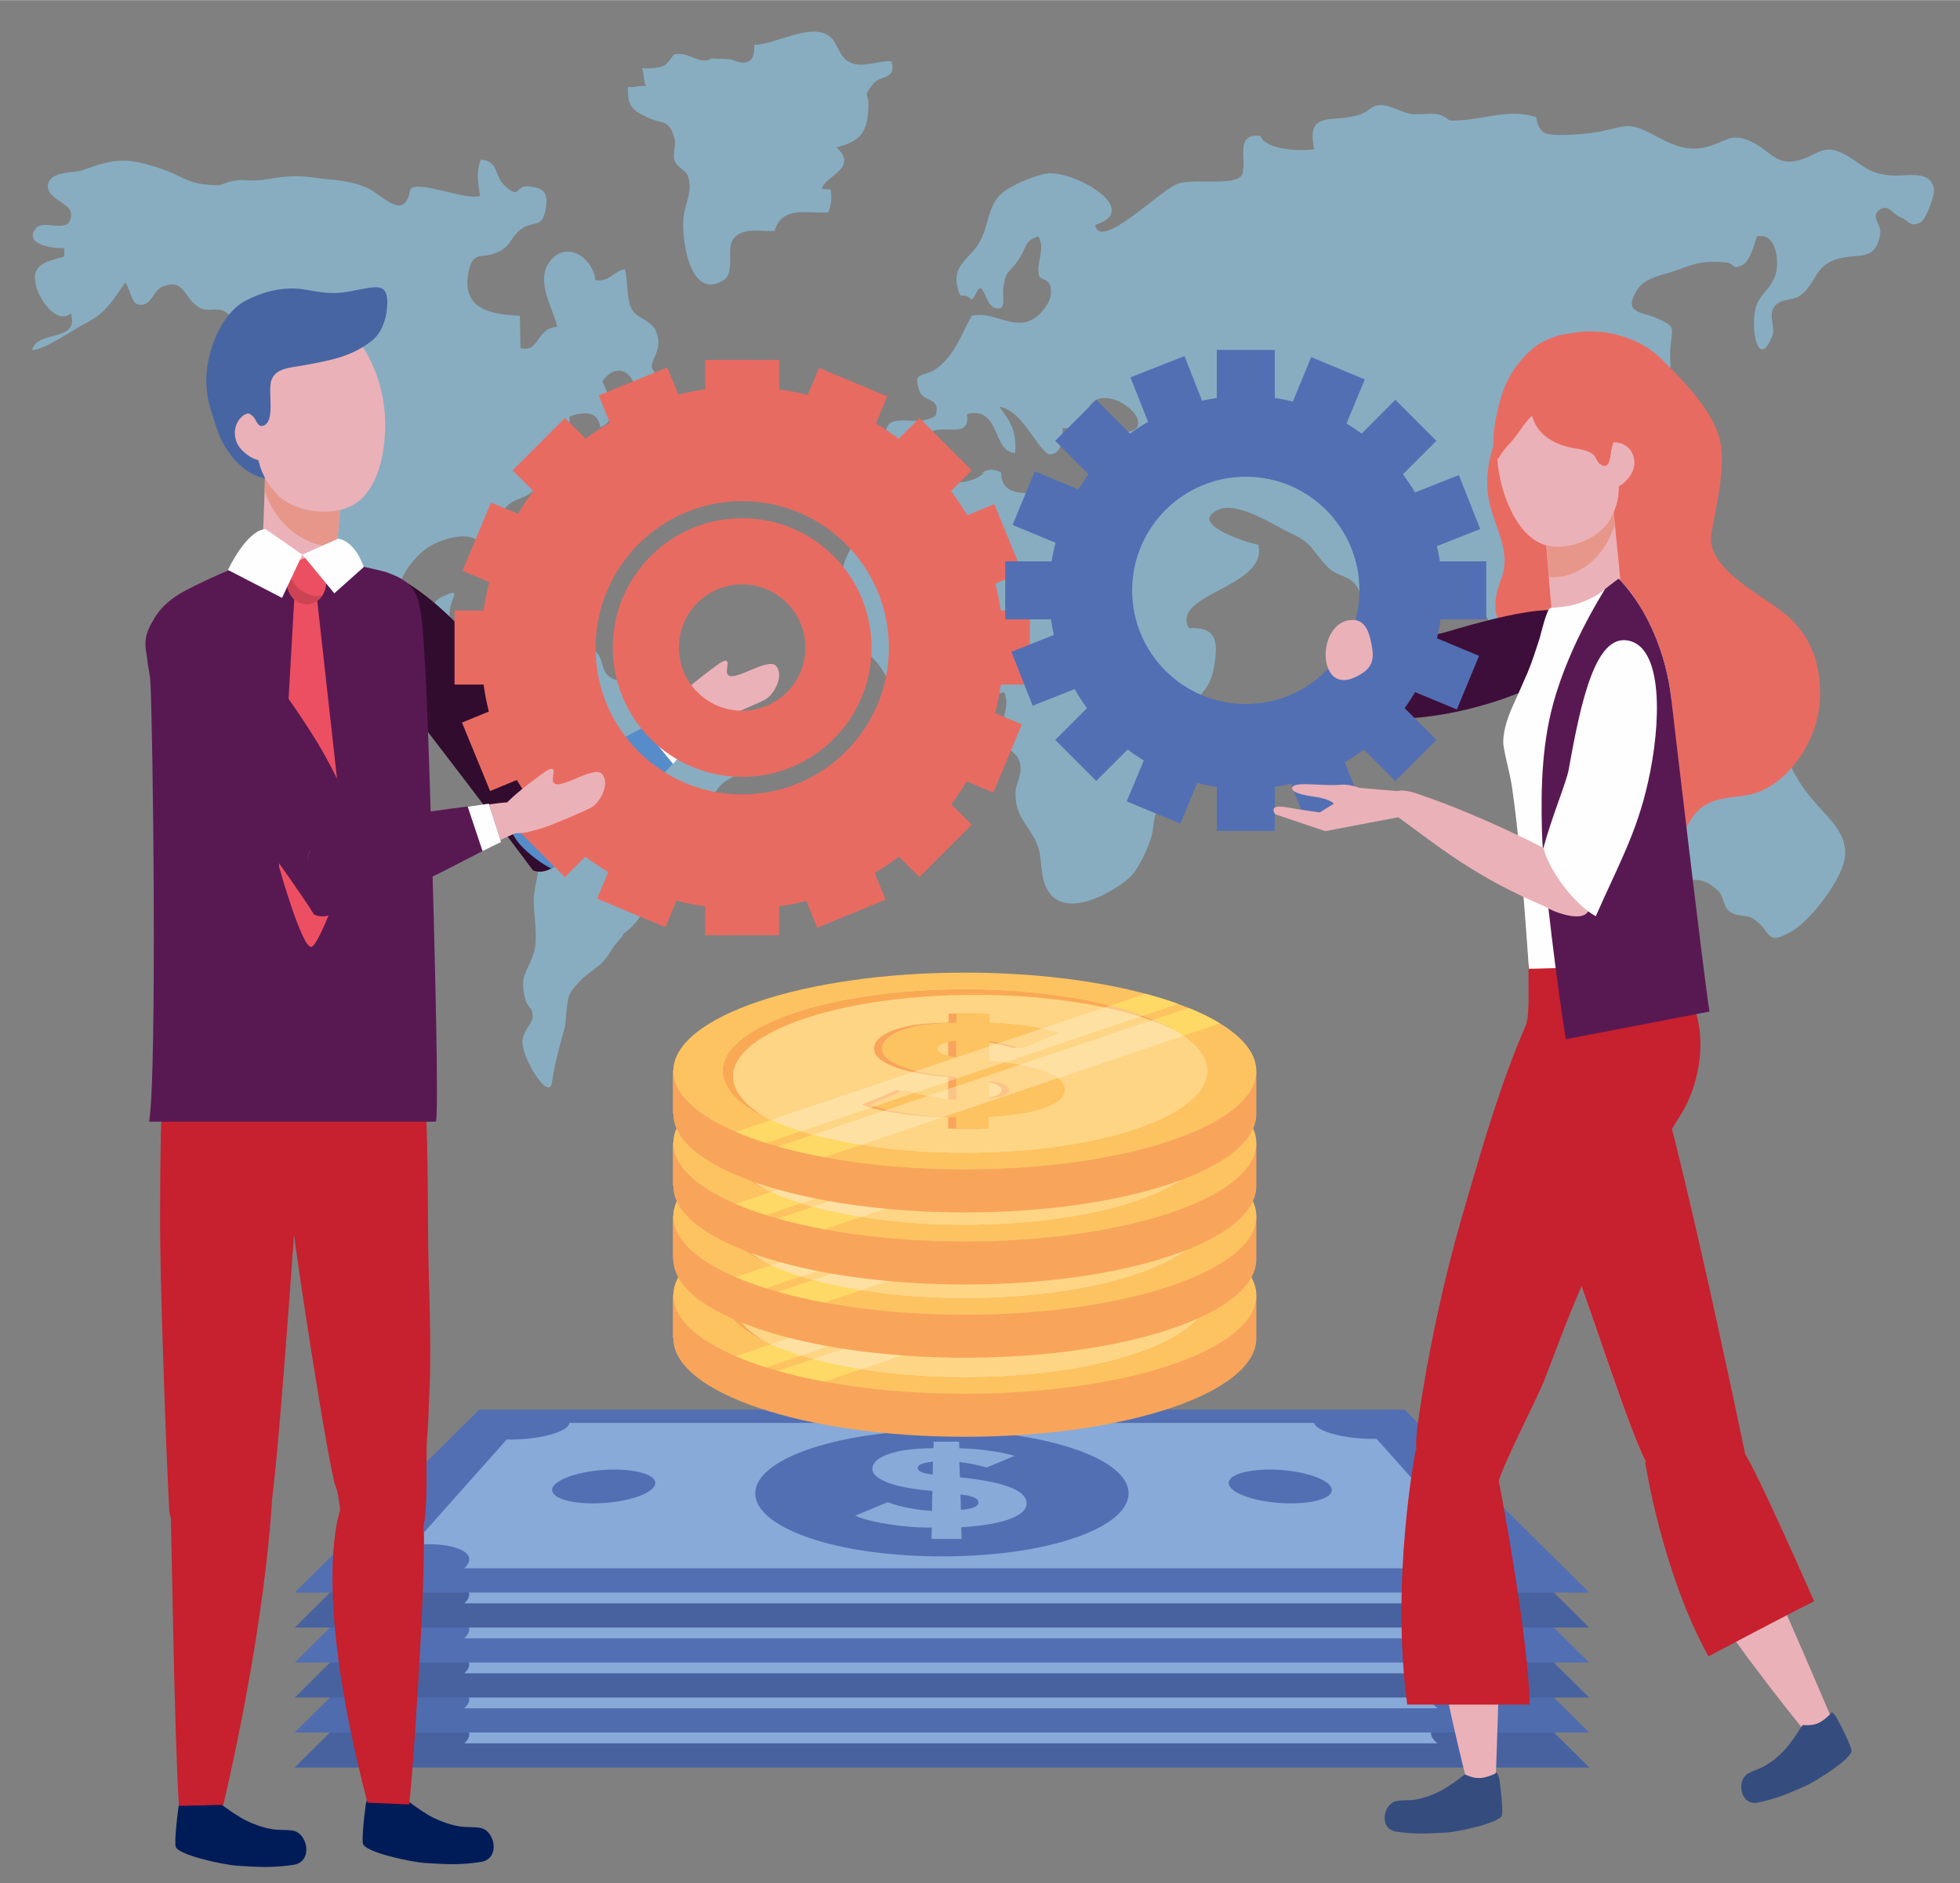 <svg version="1.2" xmlns="http://www.w3.org/2000/svg" viewBox="0 0 1686 1620" width="1000" height="961">
	<rect x="0" y="0" width="1686" height="1620" fill="#808080" stroke="none"/>
	<title>45226-ai</title>
	<style>
		.s0 { fill: #8dcbed } 
		.s1 { fill: #526fb4 } 
		.s2 { fill: #88aad8 } 
		.s3 { fill: #4862a0 } 
		.s4 { fill: #4f6cae } 
		.s5 { fill: #ebb1b8 } 
		.s6 { fill: #c7202e } 
		.s7 { fill: #001c58 } 
		.s8 { fill: #310c2e } 
		.s9 { fill: #568cc9 } 
		.s10 { fill: #fefefe } 
		.s11 { fill: #581953 } 
		.s12 { fill: #4765a3 } 
		.s13 { fill: #e7968a } 
		.s14 { fill: #ec4f61 } 
		.s15 { fill: #cc4453 } 
		.s16 { fill: #e86b62 } 
		.s17 { fill: #3e0e3a } 
		.s18 { fill: #354c7e } 
		.s19 { fill: #f8a55b } 
		.s20 { fill: #fdc361 } 
		.s21 { fill: #fed585 } 
		.s22 { fill: #ffd965 } 
		.s23 { fill: #f9a954 } 
		.s24 { opacity: .4;fill: #fff4cd } 
	</style>
	<g id="_Artboards_">
	</g>
	<g id="Capa 1">
		<g id="&lt;Group&gt;">
		</g>
		<g id="&lt;Group&gt;" style="opacity: .6;mix-blend-mode: multiply">
			<g id="&lt;Group&gt;">
				<g id="&lt;Group&gt;">
					<path id="&lt;Path&gt;" class="s0" d="m188.7 159.2c-27.6 0-28.1-7-52.4-14.9-29-9.5-38.5-7.6-65.2 2-7.1 2.5-27.7 0.4-29.8 12.4-2.1 11.9 19.3 15.9 19.8 24.6 1.1 20.2-23.4 4.2-30.3 13.1-11.2 14.2 16.6 17.5 24.4 16.9 0.2 2.6 0.2 4.8-0.1 7.4-15.8 4.3-29.6 6.8-23.7 26.5 3.4 11.3 17.3 32.1 29.7 22.3 7.3 25.4-29.2 13.7-33.5 31.7 12.3-1.2 35.2-17.8 46.4-23.4 16.8-8.4 23.5-20.1 33.7-34.9 3.4 3.6 5.5 16.8 10 18.5 11.6 4.4 14.1-11.8 21.7-14.8 20.3-8 17.8 10 32.7 18.2 6.2 3.5 14.5-0.4 20.1 2.5 8.8 4.5 7.5 8.7 13.6 16.1 7.4 9.2 23.7 19.4 16.7 32.2 30.2 3.6 7.4 23.9 5.9 38.1-1 9.2 3.1 21 2.4 30.6-0.9 13.2-2.5 16.3 3.1 28.1 8.2 17.3 17.2 29.5 22.7 47.8 5.1 17.3 13.9 38.8 27.7 50.2 3.3-17.9-14.6-27.9-11.4-47.8 6.8 1.9 14.6 26 18.2 33.4 5.1 10.4 7.5 27.3 18.1 36.6 11.8 10.4 28.7 6 41.3 12.5 6.5 3.4 9 10.4 15 13.2 6.8 3.1 17.8-0.2 23.3 5 11.2 10.7 1.8 26.4 24.4 29.7 16.5 2.5 31.3-12.2 22.3 14.1-4.8 13.9-19.6 18.8-22.2 32.1-2.4 12.5 3.3 34.6 8.1 44.1 8.5 17 22 41.5 39.8 42.7 6.1 15.1-0.4 29.7-1.8 43.7-1.5 15.5 4.4 35.2-0.3 49.9-5.9 18.4-12.7 19.5-7.1 40.3 2 7.7 6.5 5.7 6.1 15-0.3 6-9 12.6-8.7 21.7 0.4 15.3 22.8 50.6 25.3 34.8 3.5-22.5 9.2-40.2 11.1-47.7 1.4-5.6 1-21.2 4.4-28.9 1.3-3.2 9.6-12.2 12-14.2 13.8-11 16.4-10.8 25.8-26.5 1-1.8 8.3-8.9 8.3-11.1 19.6-12.5 28-45.9 44.3-58.8 16.8-13.4 20.6-4.7 26.1-28.6 3.6-15.8 2.9-32 15.5-42.3 9.7-7.9 35.7-12.5 18.8-32.6-8.8-10.4-27.4-2.3-40.8-9.6-5.4-2.9-8.3-9.6-14-12-6.6-2.7-18.7 1.3-24.3-1.9-7.9-4.7-4.3-10.1-7.9-16.2-7.8-13.1 2.1-6.7-12.1-14.1-8.1-4.2-11.6 1.1-19.6-6.5-4.9-4.6-3.9-16.2-10.4-20.2-9.4-5.8-32 1.1-42.3 2.6-9.2 1.3-12.1-0.2-19.7 4.5-6.8 4.1 1.5 11.4-10.6 13.7-2.8 0.5-10.6-8.1-16-8.2-7.5 0-14 3.4-19.7 7.8-5.9-11.4 5.7-25.9-0.2-34.5-10-14.6-18 3.4-16.7-19.9 0.7-12.4 12.9-22.2-8.2-12.1-7.3 3.5-14.9 25.5-29.2 12.1-18.9-17.8 7.1-49.7 22.2-57.4 9.6-4.9 27.1-11 37.8-5 10 5.7 6.5 23.6 21.8 20.3 0.6-11.9-3.6-30.9 0.7-42 5.9-15.1 21-11.4 28.3-21.9 4.2-6.1 0.4-15 3.4-20.2 4.5-7.7 6.9-4.8 12.1-10.1 5.5-5.5 7.7-1.6 12.1-10 2.5-5 2-16 2.3-21.8 11.7-4.1 25-5 26.2 9.4 17.6-6.4 7.4-28.3 1.9-39.4 12.8-19 30.5-6.3 28.2 13.2 12 4.3 36.1 6.1 31.5-13.3-35.9-13.3-2.1-19.4-14.2-44.6-3.6-7.5-15.9-9.9-20.2-17.6-4.6-8.1-3.2-24.6-5.8-34.4-9.8 1.7-13.9 11.5-25.5 9.5-1.3-17.5-23.1-34.7-38.1-17.4-14.9 17.3 2.4 42.3 5.3 57.5-18.7 1.3-15.1 23-31.5 18.2-0.5-9.1-0.2-18.5-0.6-27.6-24.5-1.3-51.1-5.3-44-38.5 3.9-17.8 10.8-10.2 24.2-16 12.7-5.5 10.9-12.3 20.5-19.8 10.7-8.4 18.8 0.1 21.6-18.5 2.1-13.7-2-17.2-14.6-18.6-12.3-1.4-6.6 12.8-21.5-1.4-8.7-8.3-3.7-19.4-19.6-21.8-4.5 9.2-2.5 21.6-0.8 31.5-12.7 4.1-55.2-14.7-60.1-5.5-4.7 27.7-23 5.6-35.7-0.8-14.9-7.5-30.6-7.1-46.6-9.5-17.1-2.5-25.9-1-42.7 1.6-15.8 2.5-17-1.6-30.7 2z"/>
				</g>
				<g id="&lt;Group&gt;">
					<path id="&lt;Path&gt;" class="s0" d="m612.3 50.2c-10.1 6.3-19.5-6.2-31.8-3.6-2.3 0.5-5.3 8.2-10 10.1-4.9 1.9-12.4 2.3-18.2 1.9 1.7 4.2 1.2 11.4 3.4 15.4-4.6-1-10.9 1.6-15.5 0.6-0.5 17.3 3.9 19.9 15.8 25.9 13.3 6.7 19.1 0.8 24.1 18.1 1.8 6.2-1.9 13.9 0.4 20.1 1.9 5 9.7 7.8 11.2 12.5 4.2 12.8-1.3 20.8-3.5 33.7-2.7 15.8 4 75 34.2 56 10.5-6.7 1.8-26.8 8.4-35.5 8.1-10.4 23.5-6.1 35.4-6.8 6.8-21.8 26.8-15 46.2-16 2.6-5.8 3.4-13.3 2.1-19.5-2.3-0.6-5.1-0.6-7.4-0.6 1.3-11.3 32.3-17.2 12.5-35.9 21.7-5.2 26.5-14.3 27.4-34.1 0.6-14.4-5.3-8.2 3.9-20.2 6.5-8.5 20.7-3.3 15.9-19.8-10-0.6-24.3 5.6-34 1.8-12.1-4.7-11.2-18-20.1-23.8-16.8-10.8-45.1 7.6-63.9 8 1 19.3-11.1 16.1-20.3 12.4z"/>
				</g>
				<g id="&lt;Group&gt;">
					<path id="&lt;Path&gt;" class="s0" d="m1496.7 667.3c-10.3 2.6 0.6-19.9-6.3-25.8-23.6-4-22.1 12.6-39.9 20.3-6.5 2.8-22.1-1.7-24.1-0.7-11.8 6.6-3.2 16.2-8.1 26.3-9.3 19.4-29.7 8.2-30.6 37.8-0.5 19.1 12.4 34.4 6.8 54.2 32.3 15 49.8-45 83.6-13.1 4.7 4.4 4.4 13.3 9.1 17.2 6.6 5.5 15.5 3 21.2 6.8 15.8 10.8 10.1 23.8 32.2 11.1 17.9-10.3 45.2-46.3 46.6-65.7 1-15-8.5-26.5-18-36.7-13.3-14.3-20.9-23.6-29.7-41.7-8.4-17.5-10.5-16.4-13.8-5.9-4.7 10.9 0.2 8-3.2 19.6-14.7 8.7-14.1-12.5-20.6-6.5z"/>
				</g>
				<path id="&lt;Path&gt;" class="s0" d="m1663.6 162.8c-3-17.7-22.7-10.7-38.2-12.1-19.8-1.7-23.9-10.4-39.7-18.6-19.3-10-23.6 3.9-42.8 6.5-16.1 2.2-21-9.5-35.7-16.5-19.1-9.2-22.3 0.4-40.6 4.5-18.9 4.3-32.5-4.8-47.9-12.6-18.2-9.3-21.7-5.1-42.1-1-9.1 1.9-38.5 4.8-46.8 1.7-5.3-2-8-8.9-8.2-13.9-24.5-8.7-49.5 4-74.7 2.7-9.4-8-15.4-5.3-29.5-5.3-13.5 0-26.8-14.1-38.8-4.7-22.5 17.4-57.2-5-48 34.8-12.1 1.8-42.1 0.6-46.3-11.4-25.2-3.7-8.6 28.3-17.7 35.4-9.1 7.2-41.6 0.8-54.3 6-15.3 6.1-66.3 58-70.2 35.1 41.8-13.3-19.6-47.8-41.9-44.2-10.4 1.6-31.4 10.4-39.1 17.6-12 11.2-10.7 29.2-19.2 42.7-7.6 12.3-22.1 18.5-18.6 35.7 3.3 15.8 3.4 4.1 12.1 12.1 2.1 1.9 5.8-12.1 8.8-9 3.8 3.8 5.6 15.1 12.1 16.7 9.7 2.4 6-9.4 6.7-16.1 1.8-18.3 5.7-13.2 14.6-27.8 5.1-8.4 4.2-14.7 15.6-17.8 6.4 10.5-2.1 22.7 0.5 33.4 1 4.5 8.7 2.4 10.1 10.5 1.4 7.7-1.9 13.9-6.6 19.7-19.6 24.1-41.6-1.2-61.4 4.8-9.2 16.5-14.7 34.2-30.5 45.4-11.3 8-20.2 1.3-14.6 18.6 3.5 10.8 18.9 5.2 14.2 21.7-12.1 8.9-31.3 0.6-39.4 6.7-8 6-2.4 32.2 5.5 35.5 19.5 8.1 19-20.5 28.2-27.3 11.5-8.4 36.2 6.1 32.5-16.2 29.5-7.3 21.2 32.5 41.6 33.5 0.9-20-3-24.7-13.6-39.9 20 3.8 30.1 32.9 42.2 40.9 11 1.1 12.7-12.4 12.2-22.5 25.9 2.5 14.4-31.5 42.5-25 19.1 4.5 36.8 30.1 5.5 28.8-9.4-0.4-13.9-10.5-24.7-4.7-7.2 3.9-13.2 20.1-7.7 26.4 10.9 12.3 49.7-7.7 40 26.1-22.7 7.3-39 2.4-61.9 2.3-13.2 0-46.7 10.3-46.6-15.6-6.5-3.6-13-3.1-17.8 1.6l4.1-2c-26.1 24-69.7-12.3-81.9 24.7-1 3-3.3 18-4.5 19.6-6.2 8.1-10.2 3.1-17.7 8.4-9.7 6.9-17.2 21.3-19 33.3-1.7 10.9-1.6 37 2.9 48.2 4.8 12 21.8 21.7 29.3 32.6 10.2 15 9.1 21.8 32.6 15.6 15.8-4.1 26.3-15 42.7-6 13 7.1 11.2 20.3 31.7 12.8 7.4 14.9-7.6 27.6 0.4 43.4 3.9 7.9 11.7 9 13.6 18.7 1.8 9.3-3.7 15.5-4 24.1-0.6 20.5 9.8 26.4 17.6 42.6 6.8 13.9 1.9 30 11 43.3 14.9 21.8 51.8 2.5 68.3-11.4 9.2-7.7 16.9-26.9 19.8-35.8 1.9-5.8 1.7-14.8 4-20.7 3.6-9.1 4.8-5.4 12.5-13.5 28-29.7-26.4-43.6 7.5-72.4 15.1-12.7 26.8-19.2 30.2-40.7 3.5-22.5 1.6-33.5-21.8-32.5-16.3-29.7 68.3-35 59.7-71.7-10.4-2-61.7-18.4-33.9-30.4 16.9-7.3 49.2 14.8 64.3 21.6 16.9 7.7 17.8 17.1 30.1 28.7 8.1 7.6 17.8 6.2 24.3 15.9 5.4 8 4.6 22.2 10.3 31.8 5.1 8.7 15.9 21.5 24.3 27.9 6-13.2 0.3-30.7 5.9-43.1 6.9-15.3 31.2-10.3 28-30.3 32.9-8.8 37.8 51 57.7 53.7 0.2-7.1 0.4-14.5 0.6-21.5 18.3-4.9 17.2 22.9 33.5 15.4 15.9-7.4 0.6-30.8-2.1-39.3-13.2-41.5 42.2-13.8 55.3-46.8 5.9-14.8 2-36.3-5.2-47.8-5.7-9.1-25.9-19.1-25.6-30.5 0.5-21.8 24.5-12.5 32.3-2.1 7.9 10.8 3.9 32.7 21.7 31.8 5.4-13.7-7-25.4-3.7-35.8 4.5-14.3 26.8-15.1 33.7-30.2 5.6-12.2 1.9-26.3 3-38.6 1.5-18 5.2-17.9-12.5-25.7-12.4-5.4-28.9-3.7-16.1-24.1 7.2-11.5 24.9-13.1 36.2-17.6 16-6.3 23.3-7.2 39.8-6 8.4 0.6 5.1 7.4 15 2 6-3.3 10.2-18.1 11.9-24.3 18-4.5 20 25.4 15.2 35.5-8 16.4-16.6 15.1-17.6 36.5-0.8 16.3 5.1 39.1 15.6 14.1 3-7-2.8-17.6 0.9-24.1 5.3-9.6 16.7-6 23.7-11.5 14.2-11.2 11.5-25.2 31.7-31.2 18.2-5.3 32.6 3 36.7-21.6 1.3-8-9-14.9-0.5-20.7 7.7-5.4 11.6 4.3 18.1 6.6 7.4 2.6 7.3 9.1 17.1 4.2 4.8-2.5 12.3-23.4 11.5-28.3z"/>
			</g>
		</g>
		<g id="&lt;Group&gt;">
			<g id="&lt;Group&gt;">
				<path id="&lt;Path&gt;" class="s1" d="m1367 1520.4h-1113.4l158.6-157.3h796.1z"/>
				<path id="&lt;Path&gt;" class="s2" d="m1180.2 1388.2c-21.9 0-43.8-5.4-48.8-11.8-0.5-0.6-0.8-1.3-1-1.9h-640.6c-0.1 0.8-0.4 1.6-1.1 2.5-5 6.4-27 11.8-48.9 11.8q-2 0-3.9-0.1l-80.7 90.7c4.2-0.4 8.4-0.6 12.5-0.6 26.6 0 41.8 8.1 33.8 18.6-0.6 0.7-1.3 1.5-2.1 2.2h837.2c-1.3-1-2.5-2.1-3.4-3.2-8-10.1 5.9-18 30.9-18.5l-80-89.8q-1.9 0.1-3.9 0.1z"/>
				<path id="&lt;Path&gt;" class="s1" d="m969.7 1428.7c10.9 31.6-59.8 60.6-159.4 60.6-99.7 0-170.4-29-159.5-60.6 9.7-27.8 80.6-47.9 159.5-47.9 78.9 0 149.8 20.1 159.4 47.9z"/>
				<g id="&lt;Group&gt;">
					<path id="&lt;Compound Path&gt;" fill-rule="evenodd" class="s2" d="m803.1 1390.6h21.9l0.2 5.7c18 0.5 33.9 2.7 47.6 6.5l-24 10.1c-9.5-2.6-17.3-4.1-23.6-4.7l0.5 13.1c36.5 3.7 55.7 10.6 57.3 21.1 0.8 5.5-3.3 10.2-12.7 14.1q-14.2 6-43.5 7.9l0.4 10h-25.9l0.2-9.9h-4.2c-9.5 0-20.6-1-33.2-2.9q-18.6-2.9-28.4-7.3l27.8-11.6c10.7 4 23.5 6.6 38.2 7.6l0.3-17.2q-26.3-2.3-39.6-7.8c-8.6-3.6-12.6-7.7-12-12.3 0.7-4.7 5.4-8.6 14.2-11.8 8.6-3.1 21.4-4.7 38.4-5zm-0.8 28.3l0.2-11.1q-12.9 1.4-13.1 5.3-0.2 4.3 12.9 5.8zm23.9 17.1l0.4 13.4q15.5-1.4 15.1-6.8-0.3-4.8-15.5-6.6z"/>
				</g>
				<g id="&lt;Group&gt;">
					<path id="&lt;Path&gt;" class="s1" d="m1144.3 1428.7c6 8.2-9.1 15.1-33.9 15.1-24.7 0-48.4-6.9-52.8-15.1-4.3-7.9 11.2-14.1 34.4-14.1 23.2 0 46.6 6.2 52.3 14.1z"/>
					<path id="&lt;Path&gt;" class="s1" d="m563 1428.7c-4.4 8.2-28.1 15.1-52.9 15.1-24.7 0-39.8-6.9-33.9-15.1 5.8-7.9 29.1-14.1 52.3-14.1 23.3 0 38.7 6.2 34.5 14.1z"/>
				</g>
			</g>
			<g id="&lt;Group&gt;">
				<path id="&lt;Path&gt;" class="s3" d="m1367 1520.4h-1113.4l158.6-157.3h796.1z"/>
				<path id="&lt;Path&gt;" class="s2" d="m1180.2 1388.2c-21.9 0-43.8-5.4-48.8-11.8-0.5-0.6-0.8-1.3-1-1.9h-640.6c-0.1 0.8-0.4 1.6-1.1 2.5-5 6.4-27 11.8-48.9 11.8q-2 0-3.9-0.1l-80.7 90.7c4.2-0.4 8.4-0.6 12.5-0.6 26.6 0 41.8 8.1 33.8 18.6-0.6 0.7-1.3 1.5-2.1 2.2h837.2c-1.3-1-2.5-2.1-3.4-3.2-8-10.1 5.9-18 30.9-18.5l-80-89.8q-1.9 0.1-3.9 0.1z"/>
				<path id="&lt;Path&gt;" class="s1" d="m969.7 1428.7c10.9 31.6-59.8 60.6-159.4 60.6-99.7 0-170.4-29-159.5-60.6 9.7-27.8 80.6-47.9 159.5-47.9 78.9 0 149.8 20.1 159.4 47.9z"/>
				<g id="&lt;Group&gt;">
					<path id="&lt;Compound Path&gt;" fill-rule="evenodd" class="s2" d="m803.1 1390.6h21.9l0.2 5.7c18 0.5 33.9 2.7 47.6 6.5l-24 10.1c-9.5-2.6-17.3-4.1-23.6-4.7l0.5 13.1c36.5 3.7 55.7 10.6 57.3 21.1 0.8 5.5-3.3 10.2-12.7 14.1q-14.2 6-43.5 7.9l0.4 10h-25.9l0.2-9.9h-4.2c-9.5 0-20.6-1-33.2-2.9q-18.6-2.9-28.4-7.3l27.8-11.6c10.7 4 23.5 6.6 38.2 7.6l0.3-17.2q-26.3-2.3-39.6-7.8c-8.6-3.6-12.6-7.7-12-12.3 0.7-4.7 5.4-8.6 14.2-11.8 8.6-3.1 21.4-4.7 38.4-5zm-0.8 28.3l0.2-11.1q-12.9 1.4-13.1 5.3-0.2 4.3 12.9 5.8zm23.9 17.1l0.4 13.4q15.5-1.4 15.1-6.8-0.3-4.8-15.5-6.6z"/>
				</g>
				<g id="&lt;Group&gt;">
					<path id="&lt;Path&gt;" class="s1" d="m1144.3 1428.7c6 8.2-9.1 15.1-33.9 15.1-24.7 0-48.4-6.9-52.8-15.1-4.3-7.9 11.2-14.1 34.4-14.1 23.2 0 46.6 6.2 52.3 14.1z"/>
					<path id="&lt;Path&gt;" class="s1" d="m563 1428.7c-4.4 8.2-28.1 15.1-52.9 15.1-24.7 0-39.8-6.9-33.9-15.1 5.8-7.9 29.1-14.1 52.3-14.1 23.3 0 38.7 6.2 34.5 14.1z"/>
				</g>
			</g>
			<g id="&lt;Group&gt;">
				<path id="&lt;Path&gt;" class="s4" d="m1367 1490.3h-1113.4l158.6-157.3h796.1z"/>
				<path id="&lt;Path&gt;" class="s2" d="m1180.2 1358.1c-21.9 0-43.8-5.4-48.8-11.8-0.5-0.6-0.8-1.3-1-1.9h-640.6c-0.1 0.8-0.4 1.6-1.1 2.5-5 6.4-27 11.8-48.9 11.8q-2 0-3.9-0.1l-80.7 90.7c4.2-0.4 8.4-0.6 12.5-0.6 26.6 0 41.8 8.1 33.8 18.6q-0.9 1.1-2.1 2.2h837.2c-1.3-1-2.5-2.1-3.4-3.2-8-10.1 5.9-18 30.9-18.5l-80-89.8q-1.9 0.1-3.9 0.1z"/>
				<path id="&lt;Path&gt;" class="s1" d="m969.7 1398.6c10.9 31.6-59.8 60.6-159.4 60.6-99.7 0-170.4-29-159.5-60.6 9.7-27.8 80.6-47.9 159.5-47.9 78.9 0 149.8 20.1 159.4 47.9z"/>
				<g id="&lt;Group&gt;">
					<path id="&lt;Compound Path&gt;" fill-rule="evenodd" class="s2" d="m803.1 1360.5h21.9l0.2 5.7c18 0.5 33.9 2.7 47.6 6.5l-24 10.1c-9.5-2.6-17.3-4.1-23.6-4.7l0.5 13.1c36.5 3.7 55.7 10.6 57.3 21.1 0.8 5.5-3.3 10.2-12.7 14.1q-14.2 6-43.5 7.9l0.4 10h-25.9l0.2-9.9h-4.2c-9.5 0-20.6-1-33.2-2.9q-18.6-2.9-28.4-7.3l27.8-11.6c10.7 4 23.5 6.5 38.2 7.6l0.3-17.2q-26.3-2.3-39.6-7.8c-8.6-3.6-12.6-7.7-12-12.3 0.7-4.7 5.4-8.6 14.2-11.8 8.6-3.1 21.4-4.7 38.4-5zm-0.8 28.3l0.2-11.1q-12.9 1.4-13.1 5.3-0.2 4.3 12.9 5.8zm23.9 17.1l0.4 13.3q15.5-1.3 15.1-6.7-0.3-4.8-15.5-6.6z"/>
				</g>
				<g id="&lt;Group&gt;">
					<path id="&lt;Path&gt;" class="s1" d="m1144.3 1398.6c6 8.2-9.1 15.1-33.9 15.1-24.7 0-48.4-6.9-52.8-15.1-4.3-7.9 11.2-14.1 34.4-14.1 23.2 0 46.6 6.2 52.3 14.1z"/>
					<path id="&lt;Path&gt;" class="s1" d="m563 1398.6c-4.4 8.2-28.1 15.1-52.9 15.1-24.7 0-39.8-6.9-33.9-15.1 5.8-7.9 29.1-14.1 52.3-14.1 23.3 0 38.7 6.2 34.5 14.1z"/>
				</g>
			</g>
			<g id="&lt;Group&gt;">
				<path id="&lt;Path&gt;" class="s3" d="m1367 1460.2h-1113.4l158.6-157.3h796.1z"/>
				<path id="&lt;Path&gt;" class="s2" d="m1180.2 1328c-21.9 0-43.8-5.4-48.8-11.8-0.5-0.6-0.8-1.3-1-1.9h-640.6c-0.1 0.8-0.4 1.6-1.1 2.5-5 6.4-27 11.8-48.9 11.8q-2 0-3.9-0.1l-80.7 90.7c4.2-0.4 8.4-0.6 12.5-0.6 26.6 0 41.8 8.1 33.8 18.5-0.6 0.8-1.3 1.6-2.1 2.3h837.2c-1.3-1.1-2.5-2.1-3.4-3.2-8-10.1 5.9-18 30.9-18.5l-80-89.8q-1.9 0.1-3.9 0.1z"/>
				<path id="&lt;Path&gt;" class="s1" d="m969.7 1368.5c10.9 31.6-59.8 60.6-159.4 60.6-99.7 0-170.4-29-159.5-60.6 9.7-27.8 80.6-48 159.5-48 78.9 0 149.8 20.2 159.4 48z"/>
				<g id="&lt;Group&gt;">
					<path id="&lt;Compound Path&gt;" fill-rule="evenodd" class="s2" d="m803.1 1330.4h21.9l0.2 5.7c18 0.5 33.9 2.7 47.6 6.5l-24 10.1c-9.5-2.6-17.3-4.1-23.6-4.7l0.5 13.1c36.5 3.7 55.7 10.6 57.3 21.1 0.8 5.5-3.3 10.2-12.7 14.1q-14.2 5.9-43.5 7.9l0.4 9.9h-25.9l0.2-9.8h-4.2c-9.5 0-20.6-1-33.2-2.9q-18.6-2.9-28.4-7.3l27.8-11.6c10.7 4 23.5 6.5 38.2 7.6l0.3-17.2q-26.3-2.3-39.6-7.8c-8.6-3.6-12.6-7.7-12-12.3 0.7-4.7 5.4-8.6 14.2-11.8 8.6-3.1 21.4-4.7 38.4-5zm-0.8 28.3l0.2-11.1q-12.9 1.4-13.1 5.3-0.2 4.3 12.9 5.8zm23.9 17.1l0.4 13.3q15.5-1.3 15.1-6.7-0.3-4.8-15.5-6.6z"/>
				</g>
				<g id="&lt;Group&gt;">
					<path id="&lt;Path&gt;" class="s1" d="m1144.3 1368.5c6 8.2-9.1 15.1-33.9 15.1-24.7 0-48.4-6.9-52.8-15.1-4.3-7.9 11.2-14.1 34.4-14.1 23.2 0 46.6 6.2 52.3 14.1z"/>
					<path id="&lt;Path&gt;" class="s1" d="m563 1368.5c-4.4 8.2-28.1 15.1-52.9 15.1-24.7 0-39.8-6.9-33.9-15.1 5.8-7.9 29.1-14.1 52.3-14.1 23.3 0 38.7 6.2 34.5 14.1z"/>
				</g>
			</g>
			<g id="&lt;Group&gt;">
				<path id="&lt;Path&gt;" class="s1" d="m1367 1430.1h-1113.4l158.6-157.3h796.1z"/>
				<path id="&lt;Path&gt;" class="s2" d="m1180.2 1297.9c-21.9 0-43.8-5.4-48.8-11.8-0.5-0.6-0.8-1.3-1-1.9h-640.6c-0.1 0.8-0.4 1.6-1.1 2.5-5 6.4-27 11.8-48.9 11.8q-2 0-3.9-0.1l-80.7 90.7c4.2-0.4 8.4-0.6 12.5-0.6 26.6 0 41.8 8.1 33.8 18.5-0.6 0.8-1.3 1.6-2.1 2.3h837.2c-1.3-1.1-2.5-2.1-3.4-3.2-8-10.1 5.9-18 30.9-18.5l-80-89.8q-1.9 0.1-3.9 0.1z"/>
				<path id="&lt;Path&gt;" class="s1" d="m969.7 1338.4c10.9 31.6-59.8 60.6-159.4 60.6-99.7 0-170.4-29-159.5-60.6 9.7-27.8 80.6-48 159.5-48 78.9 0 149.8 20.2 159.4 48z"/>
				<g id="&lt;Group&gt;">
					<path id="&lt;Compound Path&gt;" fill-rule="evenodd" class="s2" d="m803.1 1300.3h21.9l0.2 5.7c18 0.5 33.9 2.7 47.6 6.5l-24 10c-9.5-2.5-17.3-4-23.6-4.6l0.5 13.1c36.5 3.7 55.7 10.6 57.3 21.1 0.8 5.5-3.3 10.2-12.7 14.1q-14.2 5.9-43.5 7.9l0.4 9.9h-25.9l0.2-9.8h-4.2c-9.5 0-20.6-1-33.2-2.9q-18.6-2.9-28.4-7.3l27.8-11.6c10.7 4 23.5 6.5 38.2 7.6l0.3-17.2q-26.3-2.3-39.6-7.8c-8.6-3.6-12.6-7.7-12-12.3 0.7-4.7 5.4-8.6 14.2-11.8 8.6-3.1 21.4-4.8 38.4-5zm-0.8 28.3l0.2-11.1q-12.9 1.4-13.1 5.3-0.2 4.3 12.9 5.8zm23.9 17.1l0.4 13.3q15.5-1.3 15.1-6.7-0.3-4.8-15.5-6.6z"/>
				</g>
				<g id="&lt;Group&gt;">
					<path id="&lt;Path&gt;" class="s1" d="m1144.3 1338.4c6 8.2-9.1 15-33.9 15-24.7 0-48.4-6.8-52.8-15-4.3-7.9 11.2-14.1 34.4-14.1 23.2 0 46.6 6.2 52.3 14.1z"/>
					<path id="&lt;Path&gt;" class="s1" d="m563 1338.4c-4.4 8.2-28.1 15-52.9 15-24.7 0-39.8-6.8-33.9-15 5.8-7.9 29.1-14.1 52.3-14.1 23.3 0 38.7 6.2 34.5 14.1z"/>
				</g>
			</g>
			<g id="&lt;Group&gt;">
				<path id="&lt;Path&gt;" class="s3" d="m1367 1400h-1113.4l158.6-157.3h796.1z"/>
				<path id="&lt;Path&gt;" class="s2" d="m1180.2 1267.8c-21.9 0-43.8-5.4-48.8-11.8-0.5-0.7-0.8-1.3-1-1.9h-640.6c-0.1 0.8-0.4 1.6-1.1 2.5-5 6.4-27 11.8-48.9 11.8q-2 0-3.9-0.1l-80.7 90.7c4.2-0.4 8.4-0.6 12.5-0.6 26.6 0 41.8 8.1 33.8 18.5q-0.9 1.2-2.1 2.3h837.2c-1.3-1.1-2.5-2.1-3.4-3.2-8-10.1 5.9-18 30.9-18.5l-80-89.8q-1.9 0.1-3.9 0.1z"/>
				<path id="&lt;Path&gt;" class="s1" d="m969.7 1308.3c10.9 31.6-59.8 60.6-159.4 60.6-99.7 0-170.4-29-159.5-60.6 9.7-27.8 80.6-48 159.5-48 78.9 0 149.8 20.2 159.4 48z"/>
				<g id="&lt;Group&gt;">
					<path id="&lt;Compound Path&gt;" fill-rule="evenodd" class="s2" d="m803.1 1270.2h21.9l0.2 5.7c18 0.5 33.9 2.7 47.6 6.5l-24 10c-9.5-2.5-17.3-4-23.6-4.7l0.5 13.2c36.5 3.7 55.7 10.6 57.3 21.1 0.8 5.5-3.3 10.2-12.7 14.1q-14.2 5.9-43.5 7.9l0.4 9.9h-25.9l0.2-9.8h-4.2c-9.5 0-20.6-1-33.2-2.9q-18.6-2.9-28.4-7.3l27.8-11.6c10.7 4 23.5 6.5 38.2 7.6l0.3-17.2q-26.3-2.3-39.6-7.8c-8.6-3.6-12.6-7.7-12-12.3 0.7-4.7 5.4-8.6 14.2-11.8 8.6-3.1 21.4-4.8 38.4-5zm-0.8 28.3l0.2-11.1q-12.9 1.4-13.1 5.3-0.2 4.3 12.9 5.8zm23.9 17.1l0.4 13.3q15.5-1.3 15.1-6.7-0.3-4.8-15.5-6.6z"/>
				</g>
				<g id="&lt;Group&gt;">
					<path id="&lt;Path&gt;" class="s1" d="m1144.3 1308.3c6 8.2-9.1 15-33.9 15-24.7 0-48.4-6.8-52.8-15-4.3-7.9 11.2-14.1 34.4-14.1 23.2 0 46.6 6.2 52.3 14.1z"/>
					<path id="&lt;Path&gt;" class="s1" d="m563 1308.3c-4.4 8.2-28.1 15-52.9 15-24.7 0-39.8-6.8-33.9-15 5.8-7.9 29.1-14.1 52.3-14.1 23.3 0 38.7 6.2 34.5 14.1z"/>
				</g>
			</g>
			<g id="&lt;Group&gt;">
				<path id="&lt;Path&gt;" class="s1" d="m1367 1369.9h-1113.4l158.6-157.3h796.1z"/>
				<path id="&lt;Path&gt;" class="s2" d="m1180.2 1237.7c-21.9 0-43.8-5.4-48.8-11.8-0.5-0.7-0.8-1.3-1-1.9h-640.6c-0.1 0.8-0.4 1.6-1.1 2.5-5 6.4-27 11.8-48.9 11.8q-2 0-3.9-0.1l-80.7 90.7c4.2-0.4 8.4-0.6 12.5-0.6 26.6 0 41.8 8.1 33.8 18.5-0.6 0.8-1.3 1.5-2.1 2.3h837.2c-1.3-1.1-2.5-2.1-3.4-3.2-8-10.1 5.9-18 30.9-18.5l-80-89.8q-1.9 0.1-3.9 0.1z"/>
				<path id="&lt;Path&gt;" class="s1" d="m969.7 1278.2c10.9 31.6-59.8 60.6-159.4 60.6-99.7 0-170.4-29-159.5-60.6 9.7-27.8 80.6-48 159.5-48 78.9 0 149.8 20.2 159.4 48z"/>
				<g id="&lt;Group&gt;">
					<path id="&lt;Compound Path&gt;" fill-rule="evenodd" class="s2" d="m803.1 1240.1h21.9l0.2 5.7c18 0.5 33.9 2.7 47.6 6.5l-24 10c-9.5-2.5-17.3-4-23.6-4.7l0.5 13.2c36.5 3.7 55.7 10.6 57.3 21.1 0.8 5.5-3.3 10.2-12.7 14.1q-14.2 5.9-43.5 7.8l0.4 10h-25.9l0.2-9.8h-4.2c-9.5 0-20.6-1-33.2-2.9q-18.6-2.9-28.4-7.3l27.8-11.6c10.7 4 23.5 6.5 38.2 7.5l0.3-17.2q-26.3-2.2-39.6-7.7c-8.6-3.6-12.6-7.7-12-12.3 0.7-4.7 5.4-8.7 14.2-11.8 8.6-3.1 21.4-4.8 38.4-5zm-0.8 28.3l0.2-11.1q-12.9 1.4-13.1 5.3-0.2 4.3 12.9 5.8zm23.9 17.1l0.4 13.3q15.5-1.4 15.1-6.7-0.3-4.8-15.5-6.6z"/>
				</g>
				<g id="&lt;Group&gt;">
					<path id="&lt;Path&gt;" class="s1" d="m1144.3 1278.2c6 8.2-9.1 15-33.9 15-24.7 0-48.4-6.8-52.8-15-4.3-7.9 11.2-14.1 34.4-14.1 23.2 0 46.6 6.2 52.3 14.1z"/>
					<path id="&lt;Path&gt;" class="s1" d="m563 1278.2c-4.4 8.2-28.1 15-52.9 15-24.7 0-39.8-6.8-33.9-15 5.8-7.9 29.1-14.1 52.3-14.1 23.3 0 38.7 6.2 34.5 14.1z"/>
				</g>
			</g>
		</g>
		<g id="&lt;Group&gt;">
			<g id="&lt;Group&gt;">
				<path id="&lt;Path&gt;" class="s5" d="m598.3 586.2c-10 8.2-19.5 17.1-18.2 21l0.2 0.8q1.6-0.4 3.1-0.7c0 0-2.7 1.6 1.2-0.3q0.5-0.1 0.9-0.3c-2.6 2.9-3.9 6.2-2.3 9.9 5.2 12.4 23.3 5.4 32.5 2.8 7.5-2 35.6-14 42.4-17.7 7.9-4.2 16.4-20.4 9.7-28.7-6.9-8.4-36.2 14.1-41.8 7.3-3.1-3.7 5-17-6.8-10-2.4 1.8-11.8 8.5-20.9 15.9z"/>
				<g id="&lt;Group&gt;">
					<g id="&lt;Group&gt;">
						<path id="&lt;Path&gt;" class="s5" d="m294 1295.2c0 0-23.8 60.9 25.3 257 3.9 15.7 16.2 14.7 22.7 9.6 4.4-3.4 4.4-9.8 4.4-9.8 0 0 23.2-223.3 17.3-250.9-5.8-27.5-69.7-5.9-69.7-5.9z"/>
					</g>
					<path id="&lt;Path&gt;" class="s6" d="m357.2 844.3h-113.8q0 0.8 0 1.5 0.1 32.7 0.5 65.4c0.8 55.1-0.5 41 2.7 96 2.8 46.8 37 259.5 41.9 270.8 4.9 11.5 2.6 32.5 12.5 41.2 15.8 13.8 46.6 21.1 59.8 3.9 9-11.7 4.9-71.6 6.6-86.5 1.3-12.6 1.3-25.6 1.9-37.4 2.3-47.5-0.9-95.2-1.1-142.7-0.3-66.6-0.5-130.9-11-212.2z"/>
					<path id="&lt;Path&gt;" class="s7" d="m412.8 1572.3c-7.8-1.1-10.2-0.1-17.9-1.3-7.7-1.3-15.2-4-22.2-7.4-6.8-3.4-16.8-10.4-22.7-15.1-0.8-0.6-1.5-1.1-2.3-1.5-10.5 4.8-16.5 4.5-27.7-0.3-1.1-0.4-1.8-1.1-2.2-1.8q-0.5 0.3-0.8 0.9c-1.8 2.2-2.2 5.4-2.6 8.2-0.8 5.2-3.2 26.8-2.2 31.9 1.5 7.3 40.9 15.9 53.9 16.7 17.4 1.1 30.6 1.8 47.8-1 16.8-2.7 12-27.4-1.1-29.3z"/>
					<g id="&lt;Group&gt;">
						<path id="&lt;Path&gt;" class="s5" d="m211.8 1288.6c0 0 23.9 60.9-25.3 257-3.9 15.7-16.1 14.7-22.7 9.6-4.3-3.4-4.4-9.8-4.4-9.8 0 0-11.8-227.4-5.9-254.9 5.8-27.6 58.3-1.9 58.3-1.9z"/>
					</g>
					<path id="&lt;Path&gt;" class="s6" d="m152.4 844.3c-2.6 5.6-4.3 10.6-4.8 14.7-9.8 74.4-9.7 123.7-9.9 190.9-0.2 47.5 5 194.6 7.9 249.8 1.1 21.8 49.5 37.2 65.3 23.4 9.9-8.8 16.8-16.2 21.8-27.7 4.9-11.4 22.7-264.3 25.4-311.1 3.2-55.1 3.1-24.6 3.8-79.7 0.3-20.1 0.5-40.2 0.5-60.3z"/>
					<path id="&lt;Path&gt;" class="s7" d="m251.7 1574.7c-7.8-1.1-10.2 0-18-1.3-7.6-1.3-15.2-4-22.1-7.4-6.9-3.4-16.9-10.4-22.8-15.1q-1.1-0.9-2.2-1.5c-10.5 4.8-16.5 4.5-27.8-0.3-1-0.4-1.7-1.1-2.1-1.8q-0.5 0.4-0.9 0.9c-1.8 2.3-2.1 5.5-2.5 8.2-0.8 5.2-3.3 26.8-2.2 32 1.5 7.2 40.9 15.8 53.8 16.6 17.4 1.1 30.7 1.8 47.9-0.9 16.7-2.8 12-27.5-1.1-29.4z"/>
					<path id="&lt;Path&gt;" class="s6" d="m352.1 1552.2c6.3-65.3 15.9-230.8 11.6-251.1-5.8-27.5-69.7-5.9-69.7-5.9 0 0-28.5 61.1 22.1 255.5z"/>
					<path id="&lt;Path&gt;" class="s6" d="m192.1 1552.6c40.7-175.7 42.6-276.8 42.6-276.8 0 0-90.4-33.4-88.1 17.6 1 21.5 3.1 191.9 7.3 260z"/>
					<g id="&lt;Group&gt;">
						<g id="&lt;Group&gt;">
							<g id="&lt;Group&gt;">
								<path id="&lt;Path&gt;" class="s5" d="m469.6 741c-8.1-3.3-30.4-16.6-29.6-29.5 0.8-10.8 5.5-13.3 5.5-13.3 47.6-35.7 93.4-64.7 132.5-85.1 38.6-20.2 23 18.3 23 18.3-34.6 34-64.4 68.9-131.4 109.6z"/>
							</g>
						</g>
					</g>
					<g id="&lt;Group&gt;">
						<g id="&lt;Group&gt;">
							<g id="&lt;Group&gt;">
								<path id="&lt;Path&gt;" class="s5" d="m494.4 709.1c-27.3-83-45.8-86.2-69.7-123.3-35-54.4-110.6-100.6-121.1-60.2-5.1 19.9 135.8 179.9 157.8 211.4 11.6-4.4 20-20.4 33-27.9z"/>
							</g>
						</g>
					</g>
					<g id="&lt;Group&gt;">
						<g id="&lt;Group&gt;">
							<path id="&lt;Path&gt;" class="s8" d="m458.5 748.7c-19.2-26-98.2-130.1-106.4-139.4-48.2-54.4-70.9-77.2-49.4-107.1 24.4-33.9 84.2 23 124.2 71.9 26.4 32.3 38.9 49.9 74.1 115.9 5.4 21.9-19.6 67.3-42.5 58.7z"/>
						</g>
					</g>
					<g id="&lt;Group&gt;">
						<g id="&lt;Group&gt;">
							<path id="&lt;Path&gt;" class="s9" d="m569.5 616.9c-37.6 20.2-85.2 44.6-130 78.3-3.7 15.5 1.3 5.5 0.5 16.3-0.8 12.9 26.3 32.3 34.4 35.5 60.6-36.7 85.9-71.9 116.7-102.9z"/>
						</g>
					</g>
					<g id="&lt;Group&gt;">
						<g id="&lt;Group&gt;">
							<path id="&lt;Path&gt;" class="s10" d="m578.9 657c4.1-4.6 8.2-8.9 12.2-12.9l-21.6-27.2c-5.2 2.8-10.6 5.8-16.1 8.9z"/>
						</g>
					</g>
					<path id="&lt;Path&gt;" class="s11" d="m332.5 492.2c-5.5-1.9-40.9-9.5-47.3-10.6-7.5 6.7-16.6-3.1-27.7-3.5-11.6-0.5-25.3 8.1-33 2.1-0.5-0.3-0.8-0.7-1.2-1.1-5.7 0.3 9.4 0.8 3.5 1.3-15.4 1.8-62.5 24.3-72.4 30.4-40.5 25-26 60.1-25.1 74.4 2.3 38 5.9 338.6-1 379.6 0 0 246.6 0 246.6 0 4.1-3.6-5.9-336.2-8.8-384.5-4-64.6-2.1-77-33.6-88.1z"/>
					<path id="&lt;Path&gt;" class="s12" d="m254.1 272.2c-13.2-2.2-25.9 1.2-37.7 7.1-5.5 2.7-9.3 4.6-15.3 6.2-19.9 5.3-24.4 35.2-22.9 52.4 0.9 9.5 4.7 18.8 7.4 27.8 6.9 23.8 26.3 47.9 53.4 46.7 17.2-0.8 34.9-10.3 45.6-23.8 26.6-33.7 19.5-108.1-30.5-116.4z"/>
					<g id="&lt;Group&gt;">
						<g id="&lt;Group&gt;">
							<path id="&lt;Path&gt;" class="s5" d="m204 381.3c4.6 10 23.2 20.5 24.9 10.6 1-6.1 0.2-18.7-4.4-28.7-4.6-10-3.2-11.8-12.3-7.6-9.1 4.2-12.8 15.7-8.2 25.7z"/>
						</g>
					</g>
					<g id="&lt;Group&gt;">
						<path id="&lt;Path&gt;" class="s5" d="m228.6 400.5c1.6-21.8 65.5 18.7 65.5 18.7l-6.8 83.1c0 0-0.7-3.3-32.1-2.6-19.1 0.5-31.1 6.5-30.1-11.4 0.6-11 2.9-80.3 3.5-87.8z"/>
					</g>
					<path id="&lt;Path&gt;" class="s13" d="m227.6 421.5c9.1 29.2 35 50.3 62.2 48.1l4.3-50.4c0 0-63.9-40.5-65.5-18.7-0.2 2.3 0.2-4.6-0.8 5 0.4 0.5-0.4 15.3-0.2 16z"/>
					<g id="&lt;Group&gt;">
						<path id="&lt;Path&gt;" class="s5" d="m308.5 431.1c-18.2 14.6-54.1 10.6-69.9-5.6-9.5-9.8-14.9-20.7-17.1-33.6-2.4-14.6-1.2-28.4-3.6-43.1-1-6.4-1.8-12.8-1.5-19.2 0.5-10.3 4.2-20.5 10.5-28.9 6.2-8.3 15.8-12.5 24.5-17.8 7.3-4.5 15.5-10.1 24.1-11.6 6-1 10 2.5 14.9 5.6 26.7 16.6 40.2 54.4 40.9 84.7 0.6 22.6-4.1 54.4-22.8 69.5z"/>
					</g>
					<path id="&lt;Path&gt;" class="s14" d="m298.3 745.4c0 0-23.5 68.8-30.6 69.1-8.3 0.4-27.7-69.1-27.7-69.1l13.3-233.2h19.1z"/>
					<path id="&lt;Path&gt;" class="s14" d="m280.6 500.9c0 10.4-7.5 18.9-16.8 18.9-9.3 0-16.9-8.5-16.9-18.9 0-10.4 8.3-21 17.6-21 9.3 0 16.1 10.6 16.1 21z"/>
					<path id="&lt;Path&gt;" class="s15" d="m266.7 511.6c-9.5-3.4-16.1-10.6-18-19.2-1.1 2.7-1.8 5.6-1.8 8.5 0 10.4 7.6 18.9 16.9 18.9 5.5 0 10.4-3 13.5-7.6-3.2 0.8-6.7 0.7-10.6-0.6z"/>
					<path id="&lt;Path&gt;" class="s10" d="m228.3 455l31.8 22-17.5 37.2-46.5-24c0 0 15.6-33.8 32.2-35.2z"/>
					<path id="&lt;Path&gt;" class="s10" d="m260.1 477l27.5 33.3 25.3-22.6c0 0-6.8-22-22-24.4z"/>
					<path id="&lt;Path&gt;" class="s12" d="m333 256.9c-0.8-10.6-7.2-10.7-16.3-9.3-8.9 1.3-17.7 3.9-26.8 4.3-10.2 0.5-19-1.5-28.8-3.1-17-2.6-34.5 1.7-49.9 9.8-23.2 12-37.2 52.1-33 78.5 1.4 8.7 4.7 6.6 11.4 12.4 3 2.7 7 6 10.8 7.3 3.4 1.2 8.1-0.4 11.6-0.7 1.5-2 5.5 1.6 6.7 3.3 2 2.7 3.2 8.1 7.8 6.7 4.1-1.2 5.5-6.4 5.9-10.1 0.9-7.8-0.2-15.6 0.1-23.3 0.5-16 15.2-16.1 27.9-18.4 21.6-4 41.5-7 59.6-21.4 10-7.9 13.9-23.7 13-36z"/>
				</g>
				<g id="&lt;Group&gt;">
					<path id="&lt;Compound Path&gt;" fill-rule="evenodd" class="s16" d="m860.9 588.8c-1.2 8.3-2.8 16.6-4.9 24.6l23 9.6-24.5 58.7-23-9.6c-4.1 6.8-8.5 13.4-13.2 19.7l17.6 17.6-45 45-17.6-17.5c-6.7 5-13.7 9.6-20.9 13.9l9.4 23-58.8 24.2-9.4-23q-11.5 2.9-23.4 4.6v24.8h-63.6v-24.8c-8.4-1.2-16.6-2.8-24.7-4.9l-9.5 22.8-58.8-24.5 9.6-22.9q-10.2-6.1-19.7-13.2l-17.6 17.5-45-45 17.6-17.6c-5-6.7-9.6-13.7-13.9-20.9l-23 9.5-24.2-58.9 23.1-9.5q-2.9-11.4-4.5-23.2h-25v-63.7h25q1.8-12.5 4.9-24.5l-23.1-9.7 24.6-58.7 23.2 9.7q6.1-10.2 13.2-19.6l-17.9-17.8 45-45 17.9 17.8c6.6-5 13.6-9.6 20.8-13.8l-9.6-23.4 58.9-24.1 9.6 23.3q11.3-2.8 23.1-4.5v-25.3h63.6v25.3c8.4 1.2 16.6 2.8 24.6 4.8l9.7-23.2 58.7 24.5-9.7 23.3q10.1 6.1 19.6 13.1l17.8-17.8 45 45-17.8 17.8c5 6.6 9.6 13.6 13.9 20.8l23.3-9.5 24.1 58.8-23.2 9.5q2.9 11.4 4.6 23.2h25.1v63.7zm-96.3-31.6c0-69.7-56.5-126.2-126.2-126.2-69.6 0-126.1 56.5-126.1 126.2 0 69.7 56.5 126.1 126.1 126.1 69.7 0 126.2-56.4 126.2-126.1z"/>
					<path id="&lt;Compound Path&gt;" fill-rule="evenodd" class="s16" d="m749.7 557c0 61.4-49.8 111.2-111.3 111.2-61.4 0-111.3-49.8-111.3-111.2 0-61.5 49.9-111.3 111.3-111.3 61.5 0 111.3 49.8 111.3 111.3zm-56.9 0c0-30.1-24.3-54.4-54.4-54.4-30 0-54.4 24.3-54.4 54.4 0 30 24.4 54.3 54.4 54.3 30.1 0 54.4-24.3 54.4-54.3z"/>
				</g>
				<g id="&lt;Group&gt;">
					<g id="&lt;Group&gt;">
						<g id="&lt;Group&gt;">
							<g id="&lt;Group&gt;">
								<path id="&lt;Path&gt;" class="s5" d="m309.5 750.3c-19.9-85.1-38-89.9-58.5-129-30-57.3-101.2-110-115.2-70.7-6.9 19.3 119.2 191.2 138.3 224.5 11.9-3.3 21.8-18.4 35.4-24.8z"/>
							</g>
						</g>
					</g>
					<g id="&lt;Group&gt;">
						<g id="&lt;Group&gt;">
							<path id="&lt;Path&gt;" class="s11" d="m270.1 786.6c-16.8-27.6-91.7-129.3-98.3-139.8-46-73.4-58.9-91.7-34.8-119.6 27.3-31.6 81.8 30.4 117.3 82.6 23.4 34.5 34.3 53.2 63.5 122.1 3.4 22.3-25.6 65.2-47.7 54.7z"/>
						</g>
					</g>
					<g id="&lt;Group&gt;">
						<g id="&lt;Group&gt;">
							<g id="&lt;Group&gt;">
								<path id="&lt;Path&gt;" class="s5" d="m283.1 771.8c-6.4-5.9-22.6-26.3-17.2-38.1 4.5-9.8 9.9-10.4 9.9-10.4 57.1-16.5 110.2-27.3 154.1-32.6 43.1-5.2 14.9 25.3 14.9 25.3-44.4 19.5-84.6 41.6-161.7 55.8z"/>
							</g>
						</g>
					</g>
					<path id="&lt;Path&gt;" class="s5" d="m448.6 679.1c-10 8.2-19.5 17.2-18.2 21.1l0.2 0.7q1.6-0.3 3.1-0.7c0 0-2.7 1.7 1.2-0.3q0.5-0.1 1-0.2c-2.7 2.8-4 6.1-2.4 9.9 5.2 12.3 23.4 5.3 32.5 2.8 7.5-2.1 35.6-14.1 42.4-17.7 7.9-4.3 16.4-20.5 9.7-28.7-6.9-8.5-36.2 14.1-41.8 7.3-3.1-3.8 5-17-6.8-10-2.4 1.8-11.8 8.5-20.9 15.8z"/>
					<g id="&lt;Group&gt;">
						<g id="&lt;Group&gt;">
							<path id="&lt;Path&gt;" class="s11" d="m420.5 691.3c-42.3 5.5-95.4 11.5-149.3 27-9 13.2-0.8 5.6-5.3 15.4-5.4 11.8 1.5 48.2 7.9 54.1 69.7-12.9 117.5-45.4 157.3-63.5z"/>
						</g>
					</g>
					<g id="&lt;Group&gt;">
						<g id="&lt;Group&gt;">
							<path id="&lt;Path&gt;" class="s10" d="m415.1 732.1c5.5-2.8 10.8-5.4 16-7.8l-10.6-33c-5.8 0.7-11.9 1.6-18.2 2.5z"/>
						</g>
					</g>
				</g>
			</g>
			<g id="&lt;Group&gt;">
				<path id="&lt;Path&gt;" class="s16" d="m1476.1 368.4c1.5 3.5 2.7 7 3.5 10.5 5.2 22.7-3.5 56.4-7.3 79.4-6.1 28.9 40.7 52.4 59.7 66.9 25.6 19.5 35.9 46.8 33.2 80.2-2.3 29.2-22.4 62.6-50.1 74.8-18 8-38.2 2.2-53.8 16.5-16.2 14.8-17.1 48-47.6 32.8-20.1-10-34.4-43.9-46.1-61.9-18.9-29-23-65.1-42.7-93.3-21.3-30.7-50.6-32.4-33.5-76.7 8.4-21.8-4.1-41.4-9.5-62.4-6.2-24.6-0.5-47.6 9.9-69.4 6-12.5 3.8-25.3 10.9-37.5 7.8-13.3 14.3-25.3 27.8-33.7 28.6-17.8 74.4-9.6 97.7 13.2 15.9 15.6 38.3 37.9 47.9 60.6z"/>
				<g id="&lt;Group&gt;">
					<g id="&lt;Group&gt;">
						<path id="&lt;Path&gt;" class="s17" d="m1173 554.4c25.8-5.3 59.9-7.5 69.8-10.5 58.1-17.1 113.7-30.9 122.1-4.4 9.5 30-50.8 57.9-101.4 70.3-43.9 10.8-75.7 8.9-123.1 11.1 0.6-19.1 15.9-52.3 32.6-66.5z"/>
					</g>
				</g>
				<g id="&lt;Group&gt;">
					<g id="&lt;Group&gt;">
						<path id="&lt;Path&gt;" class="s5" d="m1405.5 401.8c-1.9 9.7-16 22.7-19.5 14.4-2.2-5.1-4.1-16.3-2.1-26 1.9-9.7 0.3-10.9 9.1-9.2 8.9 1.8 14.5 11.1 12.5 20.8z"/>
					</g>
				</g>
				<g id="&lt;Group&gt;">
					<path id="&lt;Path&gt;" class="s5" d="m1387.4 434.2c-1.4-19.6-58.8 16.8-58.8 16.8l6.1 74.7c0 0 0.6-3 28.8-2.4 17.2 0.4 31.8-0.4 31-16.5-0.6-9.9-6.5-65.9-7.1-72.6z"/>
				</g>
				<path id="&lt;Path&gt;" class="s13" d="m1388.3 453.1c-8.1 26.2-31.4 45.1-55.8 43.2l-3.9-45.3c0 0 57.4-36.4 58.8-16.8 0.2 2.1 0.9 8.7 1.7 17.3q-0.5 0.6-0.8 1.6z"/>
				<g id="&lt;Group&gt;">
					<path id="&lt;Path&gt;" class="s5" d="m1324.6 467c19 9 49.5-2 59.9-19.4 6.3-10.5 8.7-21.1 7.9-32.9-0.9-13.3-4.7-25.1-5.8-38.4-0.4-5.8-1-11.6-2.6-17.1-2.6-8.9-8-17-15.2-23-7.1-6-16.4-7.6-25.1-10.5-7.3-2.4-15.6-5.6-23.5-5.1-5.4 0.3-8.2 4.3-11.8 8-19.9 20-23.8 55.9-18.1 82.5 4.2 19.8 14.9 46.7 34.3 55.9z"/>
				</g>
				<g id="&lt;Group&gt;">
					<path id="&lt;Path&gt;" class="s5" d="m1307.3 935c1.8 37.3 13 61.8 21.1 83.1 42.2 110.6 72.8 215.4 90.7 245.5 19.6 33 77.3-26.2 77.3-26.2 0 0-79.6-329.7-98-350.8-18.3-21.2-92.5 18.5-91.1 48.4z"/>
				</g>
				<path id="&lt;Path&gt;" class="s6" d="m1307.3 935c1.8 37.3 13 61.8 21.1 83.1 42.2 110.6 72.8 215.4 90.7 245.5 19.6 33 82.1-12.8 82.1-12.8 0 0-70.6-341.1-89-362.2-18.3-21.2-106.3 16.5-104.9 46.4z"/>
				<g id="&lt;Group&gt;">
					<path id="&lt;Path&gt;" class="s5" d="m1429.5 1308.3c0 0 14.6 47.4 128.9 188.3 15.3 18.9 21.4-8.4 21.4-8.4 0 0-89.1-210.3-104.3-230.5-15.2-20.3-46 50.6-46 50.6z"/>
				</g>
				<path id="&lt;Path&gt;" class="s6" d="m1469.6 1424.8c-40.2-72.9-54.4-167.1-54.4-167.1 0 0 68.8-30.1 84-9.9 7.7 10.2 35.4 70.9 61.3 129.6-20.2 10-90.7 47.3-90.9 47.4z"/>
				<g id="&lt;Group&gt;">
					<path id="&lt;Path&gt;" class="s5" d="m1310.2 917.8c-20.9 31-26.6 57.3-32.8 79.2-32.4 113.9-48.7 201.3-52.4 236.1-4 38 55.7 40.1 55.7 40.1 0 0 133.5-311.7 131.5-339.7-2-27.9-85.2-40.5-102-15.7z"/>
				</g>
				<g id="&lt;Group&gt;">
					<path id="&lt;Path&gt;" class="s5" d="m1226.2 1307.4c0 0-8.2 50.6 36 226.7 5.9 23.5 24.3-0.1 24.3-0.1 0 0 7.6-196.5 2.3-221.3-5.2-24.7-62.6-5.3-62.6-5.3z"/>
				</g>
				<path id="&lt;Path&gt;" class="s6" d="m1210.5 1466.3c-14.5-108 7.4-219.5 7.4-219.5 0 0 66 2 71.2 26.7 3 14 25.9 137.1 26.7 192.8z"/>
				<path id="&lt;Path&gt;" class="s6" d="m1227.1 1178c8.7-48.5 20.1-96.6 34.1-143.9 15.8-53.7 29.3-100.9 51.3-152.2 5.7-13.2-1.8-69.3 6.8-75 20.1-13.3 71.4 2.9 98.8 8.3 6.6 1.3 10.7 4.7 16.4 8.2 9.2 5.8 21.3 37.1 24.4 47.5 8.5 28.3 2.1 63.6-13 87.7-12.1 19.3-23.5 39-34.6 58.8-9.5 17.1-21.3 32.3-31.1 49.5-21.8 38.2-36 79.8-52 120.9-5.3 13.9-39.6 79.9-39.7 89.6-0.9 51-46.5-21.5-62.2-26.1-9-2.6-8.5-4.3-7.9-14 0.4-7.5 1.5-14.8 2.6-22.2q2.8-18.6 6.1-37.1z"/>
				<g id="&lt;Group&gt;">
					<path id="&lt;Path&gt;" class="s5" d="m1315.2 833.2c-4.4-88.3-21.6-218.3-10.5-230.9 19.6-22.1 20.6-70.5 34.7-88.2 21.3-26.5 39.6-39 66.1-0.6 9 13 20.1 91 22.2 100.8 4.7 21.6 6.5 129.2 11.8 215.8z"/>
				</g>
				<path id="&lt;Path&gt;" class="s10" d="m1315.2 833.2c-4.6-64.7-8.9-118.2-14.6-156.4-1.7-11.6-5.2-22.9-7.1-34.3-1.8-10.5 3.2-25.1 7.5-34.6 4.3-9.7 8.8-19.5 13-29.3 4-9.6 7.2-19.7 10.4-29.6 0.9-3.2 6.2-25.8 9.3-26 0.4-0.1 12.2-1.1 16.9-2.1 8.3-1.8 16.2-5 23.5-9.4 2.1-1.2 18-14.3 18.5-13.7 25.8 27.1 40.6 66.3 44.8 101.2 1.4 12.6-0.8 204.8 3.7 231.8z"/>
				<path id="&lt;Path&gt;" class="s11" d="m1326.4 715.1c-1.1-39.3 0.1-79 11.7-116.9 10-32.6 24.9-62.7 42.6-91.7 5.2-4.1 11.6-9.1 11.9-8.7 25.8 27.1 40.6 66.3 44.8 101.2 1.4 12.6 28.6 244.1 33.1 271.1l-123.6 23.8c-6.6-41-19.2-137.6-20.5-178.8z"/>
				<g id="&lt;Group&gt;">
					<g id="&lt;Group&gt;">
						<g id="&lt;Group&gt;">
							<path id="&lt;Path&gt;" class="s5" d="m1329.4 779.9c2.4 2.4 31.7 15.3 37.1 3.3 21.8-48.5 32.6-80.2 44.8-116.4 16.5-49.4 17.5-109.7-13.6-114.5-27.5-4.3-37.4 70.5-48 130.1-2.3 12.6-9.8 27.4-19 68.2 0 0-6 21.5-1.3 29.3z"/>
						</g>
					</g>
				</g>
				<path id="&lt;Path&gt;" class="s16" d="m1347 290.2c-3.2 2.1-5.6 5.2-9.2 8.8-7.4 7-14.4 14.8-17.4 24.8-2 6.4-2.9 14.2-3.5 20.8-1.1 12.4 3.4 23.7 13.3 31.2 7.6 5.7 16 8.4 25.2 9.9 4.8 0.7 10.8 1.9 14.8 5 2.8 2.2 3.2 6.2 5.9 8.2 9.2 6.9 9.1-7.8 10-12.6q-0.7 3.7 1.6-5.6c3.3-13.6 3.2-24.7 11.1-36.5 6.9-10.4 9.7-29.3 2.4-40.2-8.2-12.4-31.1-16.2-44.7-16.3-4.2 0-7.1 1-9.5 2.5z"/>
				<path id="&lt;Path&gt;" class="s18" d="m1201.7 1549.2c7-1.1 9.2-0.1 16.1-1.2 6.9-1.2 13.7-3.6 19.9-6.7 6.2-3 15.2-9.3 20.5-13.5q1-0.8 2-1.4c9.4 4.3 14.8 4.1 24.9-0.2 0.9-0.4 1.6-1 1.9-1.7q0.5 0.4 0.8 0.8c1.6 2.1 1.9 4.9 2.3 7.4 0.7 4.7 2.9 24.1 1.9 28.7-1.3 6.5-36.7 14.3-48.3 15-15.6 0.9-27.5 1.6-43-0.9-15-2.4-10.7-24.6 1-26.3z"/>
				<path id="&lt;Path&gt;" class="s18" d="m1503.8 1525.6c6.2-3.4 8.5-3.3 14.7-6.8 6-3.4 11.5-8 16.3-13.1 4.7-5 10.9-14 14.4-19.8q0.7-1.1 1.5-2c10.3 0.8 15.3-1.3 23.2-8.9 0.8-0.7 1.2-1.4 1.3-2.2q0.5 0.2 1 0.5c2.2 1.4 3.5 3.9 4.7 6.2 2.3 4.1 11.1 21.5 11.8 26.1 1 6.6-29.5 26.2-40.1 30.9-14.3 6.3-25.3 11.1-40.6 14.1-15 3-18.7-19.3-8.2-25z"/>
				<path id="&lt;Path&gt;" class="s16" d="m1285.8 365.4c2.7-16.1 6.9-33.4 16.2-47.1 6.5-9.7 16.8-20.9 27.6-25.6 6-2.6 14.9-6.3 21.2-5.4 8 15.8-7 38-14 52.3-4.8 9.7-13.1 12.2-20.1 19-5.4 5.2-9.1 11.8-13.7 17.7-4.8 6.3-10.5 10.8-14 18.2-6.4-3-4.2-23.6-3.2-29.1z"/>
				<path id="&lt;Compound Path&gt;" fill-rule="evenodd" class="s1" d="m1239.1 532.7q-1.1 8.3-3 16.3l36.2 15.1-19.1 46.1-35.9-14.9q-4.2 7.1-9 13.8l27.3 27.3-35.3 35.3-27.1-27c-5.2 3.9-10.7 7.5-16.4 10.9l14 35.5-46.4 18.3-13.9-35.3c-4.6 1.1-9.2 2-13.9 2.7v37.9h-49.9v-37.9q-8.6-1.3-16.8-3.4l-14.6 35-46.1-19.1 14.7-35.2q-7.2-4.4-13.9-9.4l-27 27-35.3-35.3 27.3-27.3q-5.7-7.9-10.6-16.4l-36.1 14.3-18.3-46.4 36.5-14.5q-1.4-6.6-2.4-13.4h-39.4v-49.9h39.9q1.3-8.1 3.4-16l-37-15.3 19.1-46.1 37.5 15.5q4.1-6.7 8.8-13l-28.7-28.8 35.3-35.3 29 29.1q7.5-5.5 15.6-10.1l-15.2-38.3 46.5-18.3 15.1 38.4c4.2-0.9 8.4-1.7 12.7-2.4v-41.3h49.9v41.3q7.9 1.2 15.5 3.1l15.8-38.2 46.1 19.2-15.7 37.9q6.7 4.1 13 8.7l29-29.1 35.3 35.3-28.8 28.8q5.6 7.5 10.4 15.6l37.7-14.9 18.4 46.4-37.3 14.7q1.6 6.5 2.6 13.1h39.9v49.9zm-69.7-24.9c0-54-43.8-97.8-97.7-97.8-54 0-97.8 43.8-97.8 97.8 0 54 43.8 97.7 97.8 97.7 53.9 0 97.7-43.7 97.7-97.7z"/>
				<g id="&lt;Group&gt;">
					<g id="&lt;Group&gt;">
						<g id="&lt;Group&gt;">
							<path id="&lt;Path&gt;" class="s5" d="m1333.5 781.6c6.8-4 24.8-18.9 22.3-30.2-2.2-9.5-6.7-11-6.7-11-47.1-25.2-91.7-44.7-129.3-57.5-36.9-12.6-17.9 19.4-17.9 19.4 35.4 25.5 66.6 52.4 131.6 79.3z"/>
						</g>
					</g>
				</g>
				<g id="&lt;Group&gt;">
					<g id="&lt;Group&gt;">
						<path id="&lt;Path&gt;" class="s10" d="m1327.7 729.2c6.8-25.5 19.9-57 21.7-67.2 10.6-59.6 23-115.5 50.4-111.2 31.2 4.8 29.3 71.3 17.8 122.1-9.9 44.2-25.8 71.7-44.9 115.2-16.9-9.1-39.8-37.6-45-58.9z"/>
					</g>
				</g>
				<g id="&lt;Group&gt;">
					<path id="&lt;Path&gt;" class="s5" d="m1106.9 694.4c17.2 3 28.3 4.4 28.3 4.4l12.2-7.5c0 0-3.2-4.3-17.8-6.2-5.7-0.7-20.6-3.3-17.8-8.2 2.7-4.9 27.3-0.5 41.2-1.9 5.4-0.6 11.5 0.9 16.6 2.7l44.1 3.7-5.1 20.4-68.6 13.1-43-14.5c0 0-7.3-9.1 9.9-6z"/>
				</g>
				<g id="&lt;Group&gt;">
					<path id="&lt;Path&gt;" class="s5" d="m1141.1 555.3c2.4-11.6 10.1-22.3 23-22.1 10.8 0.2 13.9 11.9 15.6 20.5 2.9 14.4 0.9 21.5-13.5 28.5-20.5 10-28.6-9.6-25.1-26.9z"/>
				</g>
			</g>
		</g>
	</g>
	<g id="&lt;Group&gt;">
		<path id="&lt;Path&gt;" class="s19" d="m1055 1113.8c-40.9-28-126.3-47.3-225.1-47.3-98.7 0-184.1 19.3-225 47.3h-26.1v37.4h0.4c0 46.8 112.3 84.7 250.7 84.7 138.5 0 250.8-37.9 250.8-84.7v-37.4z"/>
		<path id="&lt;Path&gt;" class="s20" d="m1080.7 1114.2c0 46.8-112.3 84.7-250.8 84.7-138.4 0-250.7-37.9-250.7-84.7 0-46.7 112.3-84.6 250.7-84.6 138.5 0 250.8 37.9 250.8 84.6z"/>
		<g id="&lt;Group&gt;">
			<path id="&lt;Path&gt;" class="s21" d="m1038.3 1114.2c0 38.9-93.3 70.3-208.4 70.3-115 0-208.3-31.4-208.3-70.3 0-38.8 93.3-70.3 208.3-70.3 115.1 0 208.4 31.5 208.4 70.3z"/>
			<path id="&lt;Path&gt;" class="s22" d="m659.1 1176.2c118-40 235.9-79.9 354.3-119.7-8.7-3.1-18.1-6.1-28.1-8.7q-176.5 59.3-352.4 118.8c8 3.4 16.7 6.6 26.2 9.6z"/>
			<path id="&lt;Path&gt;" class="s22" d="m1049.3 1073.2c-7.7-4.7-16.7-9.1-26.8-13.2-118 39.6-235.6 79.4-353.2 119.2 12.4 3.5 25.7 6.6 39.9 9.2 113.5-38.3 226.9-76.7 340.1-115.2z"/>
			<path id="&lt;Path&gt;" class="s21" d="m1038.3 1114.2c0 38.9-93.3 70.3-208.4 70.3-115 0-208.3-31.4-208.3-70.3 0-38.8 93.3-70.3 208.3-70.3 115.1 0 208.4 31.5 208.4 70.3z"/>
			<path id="&lt;Path&gt;" class="s21" d="m943.6 1055.3c-32.7-7.2-71.7-11.4-113.7-11.4-115 0-208.3 31.5-208.3 70.3 0 14.1 12.4 27.3 33.6 38.3q144-48.7 288.4-97.2z"/>
			<path id="&lt;Path&gt;" class="s21" d="m754.1 1179.7c23.5 3.1 49.1 4.8 75.8 4.8 115.1 0 208.4-31.4 208.4-70.3 0-9.1-5.2-17.8-14.5-25.8-89.8 30.5-179.7 60.9-269.7 91.3z"/>
			<path id="&lt;Path&gt;" class="s23" d="m630.6 1119c0-38.8 93.3-70.3 208.3-70.3 71 0 133.5 11.9 171.2 30.2-36.1-20.9-103.2-35-180.2-35-115 0-208.3 31.5-208.3 70.3 0 14.9 13.8 28.7 37.2 40.1-17.9-10.4-28.2-22.4-28.2-35.3z"/>
		</g>
		<g id="&lt;Group&gt;">
			<path id="&lt;Compound Path&gt;" fill-rule="evenodd" class="s20" d="m822.8 1064.8h28.4v7.9q34.4 1.1 59.5 8.9l-31.3 13.1q-17.1-4.8-28.7-6v16.7q65.2 6.7 65.2 24.8 0 9.1-16.6 15.4-16.6 6.2-49 8.2v10h-27.8v-9.9h-4.7q-15.7 0-36.7-3-21.1-3-32.7-7.7l29.9-12.6q19 6.6 44.2 8.3v-19.4q-31.2-2.7-47.5-9.3-16.3-6.6-16.3-15.2 0-9.2 15.8-15.5 15.8-6.4 48.3-6.9zm-0.3 37.6v-14.2q-15.9 1.9-15.9 6.9 0 5.4 15.9 7.3zm28.2 20.5v15q17.6-1.5 17.6-7.5 0-5.4-17.6-7.5z"/>
		</g>
		<g id="&lt;Group&gt;">
			<path id="&lt;Compound Path&gt;" fill-rule="evenodd" class="s19" d="m815.9 1064.8h28.4v7.9q34.4 1.1 59.6 8.9l-31.3 13.1q-17.1-4.8-28.8-6v16.7q65.2 6.7 65.2 24.8 0 9.1-16.6 15.4-16.6 6.2-48.9 8.2v10h-27.9v-9.9h-4.6q-15.8 0-36.8-3-21-3-32.7-7.7l30-12.6q19 6.6 44.1 8.3v-19.4q-31.1-2.7-47.5-9.3-16.3-6.6-16.3-15.2 0-9.2 15.8-15.5 15.8-6.4 48.3-6.9zm-0.3 37.6v-14.2q-15.9 1.9-15.9 6.9 0 5.4 15.9 7.3zm28.2 20.5v15q17.7-1.5 17.7-7.5 0-5.4-17.7-7.5z"/>
		</g>
		<g id="&lt;Group&gt;">
			<path id="&lt;Compound Path&gt;" fill-rule="evenodd" class="s20" d="m822.8 1064.8h28.4v7.9q34.4 1.1 59.5 8.9l-31.3 13.1q-17.1-4.8-28.7-6v16.7q65.2 6.7 65.2 24.8 0 9.1-16.6 15.4-16.6 6.2-49 8.2v10h-27.8v-9.9h-4.7q-15.7 0-36.7-3-21.1-3-32.7-7.7l29.9-12.6q19 6.6 44.2 8.3v-19.4q-31.2-2.7-47.5-9.3-16.3-6.6-16.3-15.2 0-9.2 15.8-15.5 15.8-6.4 48.3-6.9zm-0.3 37.6v-14.2q-15.9 1.9-15.9 6.9 0 5.4 15.9 7.3zm28.2 20.5v15q17.6-1.5 17.6-7.5 0-5.4-17.6-7.5z"/>
		</g>
		<path id="&lt;Path&gt;" class="s24" d="m689.1 1166c98-33.1 196-66.3 294.2-99.4-8.6-3.1-18.1-6-28.3-8.6q-146.2 49.1-291.9 98.4c7.8 3.4 16.5 6.7 26 9.6z"/>
		<path id="&lt;Path&gt;" class="s24" d="m1017.9 1083.9c-7-4.9-15.6-9.6-25.6-13.8-97.8 33-195.3 65.9-292.8 98.9 12.6 3.5 26.4 6.4 41.1 8.8 92.6-31.3 185-62.6 277.3-93.9z"/>
	</g>
	<g id="&lt;Group&gt;">
		<path id="&lt;Path&gt;" class="s19" d="m1055 1045.8c-40.9-28-126.3-47.3-225.1-47.3-98.7 0-184.1 19.3-225 47.3h-26.1v37.4h0.4c0 46.8 112.3 84.7 250.7 84.7 138.5 0 250.8-37.9 250.8-84.7v-37.4z"/>
		<path id="&lt;Path&gt;" class="s20" d="m1080.7 1046.2c0 46.8-112.3 84.7-250.8 84.7-138.4 0-250.7-37.9-250.7-84.7 0-46.7 112.3-84.6 250.7-84.6 138.5 0 250.8 37.9 250.8 84.6z"/>
		<g id="&lt;Group&gt;">
			<path id="&lt;Path&gt;" class="s21" d="m1038.3 1046.2c0 38.9-93.3 70.3-208.4 70.3-115 0-208.3-31.4-208.3-70.3 0-38.8 93.3-70.3 208.3-70.3 115.1 0 208.4 31.5 208.4 70.3z"/>
			<path id="&lt;Path&gt;" class="s22" d="m659.1 1108.2c118-40 235.9-79.9 354.3-119.7-8.7-3.1-18.1-6.1-28.1-8.7q-176.5 59.3-352.4 118.8c8 3.4 16.7 6.6 26.2 9.6z"/>
			<path id="&lt;Path&gt;" class="s22" d="m1049.3 1005.2c-7.7-4.7-16.7-9.1-26.8-13.2-118 39.6-235.6 79.4-353.2 119.2 12.4 3.5 25.7 6.6 39.9 9.2 113.5-38.3 226.9-76.7 340.1-115.2z"/>
			<path id="&lt;Path&gt;" class="s21" d="m1038.3 1046.2c0 38.9-93.3 70.3-208.4 70.3-115 0-208.3-31.4-208.3-70.3 0-38.8 93.3-70.3 208.3-70.3 115.1 0 208.4 31.5 208.4 70.3z"/>
			<path id="&lt;Path&gt;" class="s21" d="m943.6 987.3c-32.7-7.2-71.7-11.4-113.7-11.4-115 0-208.3 31.5-208.3 70.3 0 14.1 12.4 27.3 33.6 38.3q144-48.7 288.4-97.2z"/>
			<path id="&lt;Path&gt;" class="s21" d="m754.1 1111.7c23.5 3.1 49.1 4.8 75.8 4.8 115.1 0 208.4-31.4 208.4-70.3 0-9.1-5.2-17.8-14.5-25.8-89.8 30.5-179.7 60.9-269.7 91.3z"/>
			<path id="&lt;Path&gt;" class="s23" d="m630.6 1051c0-38.8 93.3-70.3 208.3-70.3 71 0 133.5 11.9 171.2 30.2-36.1-20.9-103.2-35-180.2-35-115 0-208.3 31.5-208.3 70.3 0 14.9 13.8 28.7 37.2 40.1-17.9-10.4-28.2-22.4-28.2-35.3z"/>
		</g>
		<g id="&lt;Group&gt;">
			<path id="&lt;Compound Path&gt;" fill-rule="evenodd" class="s20" d="m822.8 996.8h28.4v7.9q34.4 1.1 59.5 8.9l-31.3 13.1q-17.1-4.8-28.7-6v16.7q65.2 6.7 65.2 24.8 0 9.1-16.6 15.4-16.6 6.2-49 8.2v10h-27.8v-9.9h-4.7q-15.7 0-36.7-3-21.1-3-32.7-7.7l29.9-12.6q19 6.6 44.2 8.3v-19.4q-31.2-2.7-47.5-9.3-16.3-6.6-16.3-15.2 0-9.2 15.8-15.5 15.8-6.4 48.3-6.9zm-0.3 37.6v-14.2q-15.9 1.9-15.9 6.9 0 5.4 15.9 7.3zm28.2 20.5v15q17.6-1.5 17.6-7.5 0-5.4-17.6-7.5z"/>
		</g>
		<g id="&lt;Group&gt;">
			<path id="&lt;Compound Path&gt;" fill-rule="evenodd" class="s19" d="m815.9 996.8h28.4v7.9q34.4 1.1 59.6 8.9l-31.3 13.1q-17.1-4.8-28.8-6v16.7q65.2 6.7 65.2 24.8 0 9.1-16.6 15.4-16.6 6.2-48.9 8.2v10h-27.9v-9.9h-4.6q-15.8 0-36.8-3-21-3-32.7-7.7l30-12.6q19 6.6 44.1 8.3v-19.4q-31.1-2.7-47.5-9.3-16.3-6.6-16.3-15.2 0-9.2 15.8-15.5 15.8-6.4 48.3-6.9zm-0.3 37.6v-14.2q-15.9 1.9-15.9 6.9 0 5.4 15.9 7.3zm28.2 20.5v15q17.7-1.5 17.7-7.5 0-5.4-17.7-7.5z"/>
		</g>
		<g id="&lt;Group&gt;">
			<path id="&lt;Compound Path&gt;" fill-rule="evenodd" class="s20" d="m822.8 996.8h28.4v7.9q34.4 1.1 59.5 8.9l-31.3 13.1q-17.1-4.8-28.7-6v16.7q65.2 6.7 65.2 24.8 0 9.1-16.6 15.4-16.6 6.2-49 8.2v10h-27.8v-9.9h-4.7q-15.7 0-36.7-3-21.1-3-32.7-7.7l29.9-12.6q19 6.6 44.2 8.3v-19.4q-31.2-2.7-47.5-9.3-16.3-6.6-16.3-15.2 0-9.2 15.8-15.5 15.8-6.4 48.3-6.9zm-0.3 37.6v-14.2q-15.9 1.9-15.9 6.9 0 5.4 15.9 7.3zm28.2 20.5v15q17.6-1.5 17.6-7.5 0-5.4-17.6-7.5z"/>
		</g>
		<path id="&lt;Path&gt;" class="s24" d="m689.1 1098c98-33.1 196-66.3 294.2-99.4-8.6-3.1-18.1-6-28.3-8.6q-146.2 49.1-291.9 98.4c7.8 3.4 16.5 6.7 26 9.6z"/>
		<path id="&lt;Path&gt;" class="s24" d="m1017.9 1015.9c-7-4.9-15.6-9.6-25.6-13.8-97.8 33-195.3 65.9-292.8 98.9 12.6 3.5 26.4 6.4 41.1 8.8 92.6-31.3 185-62.6 277.3-93.9z"/>
	</g>
	<g id="&lt;Group&gt;">
		<path id="&lt;Path&gt;" class="s19" d="m1055 982.8c-40.9-28-126.3-47.3-225.1-47.3-98.7 0-184.1 19.3-225 47.3h-26.1v37.4h0.4c0 46.8 112.3 84.7 250.7 84.7 138.5 0 250.8-37.9 250.8-84.7v-37.4z"/>
		<path id="&lt;Path&gt;" class="s20" d="m1080.7 983.2c0 46.8-112.3 84.7-250.8 84.7-138.4 0-250.7-37.9-250.7-84.7 0-46.7 112.3-84.6 250.7-84.6 138.5 0 250.8 37.9 250.8 84.6z"/>
		<g id="&lt;Group&gt;">
			<path id="&lt;Path&gt;" class="s21" d="m1038.3 983.2c0 38.9-93.3 70.3-208.4 70.3-115 0-208.3-31.4-208.3-70.3 0-38.8 93.3-70.3 208.3-70.3 115.1 0 208.4 31.5 208.4 70.3z"/>
			<path id="&lt;Path&gt;" class="s22" d="m659.1 1045.2c118-40 235.9-79.9 354.3-119.7-8.7-3.1-18.1-6.1-28.1-8.7q-176.5 59.3-352.4 118.8c8 3.4 16.7 6.6 26.2 9.6z"/>
			<path id="&lt;Path&gt;" class="s22" d="m1049.3 942.2c-7.7-4.7-16.7-9.1-26.8-13.2-118 39.6-235.6 79.4-353.2 119.2 12.4 3.5 25.7 6.6 39.9 9.2 113.5-38.3 226.9-76.7 340.1-115.2z"/>
			<path id="&lt;Path&gt;" class="s21" d="m1038.3 983.2c0 38.9-93.3 70.3-208.4 70.3-115 0-208.3-31.4-208.3-70.3 0-38.8 93.3-70.3 208.3-70.3 115.1 0 208.4 31.5 208.4 70.3z"/>
			<path id="&lt;Path&gt;" class="s21" d="m943.6 924.3c-32.7-7.2-71.7-11.4-113.7-11.4-115 0-208.3 31.5-208.3 70.3 0 14.1 12.4 27.3 33.6 38.3q144-48.7 288.4-97.2z"/>
			<path id="&lt;Path&gt;" class="s21" d="m754.1 1048.7c23.5 3.1 49.1 4.8 75.8 4.8 115.1 0 208.4-31.4 208.4-70.3 0-9.1-5.2-17.8-14.5-25.8-89.8 30.5-179.7 60.9-269.7 91.3z"/>
			<path id="&lt;Path&gt;" class="s23" d="m630.6 988c0-38.8 93.3-70.3 208.3-70.3 71 0 133.5 11.9 171.2 30.2-36.1-20.9-103.2-35-180.2-35-115 0-208.3 31.5-208.3 70.3 0 14.9 13.8 28.7 37.2 40.1-17.9-10.4-28.2-22.4-28.2-35.3z"/>
		</g>
		<g id="&lt;Group&gt;">
			<path id="&lt;Compound Path&gt;" fill-rule="evenodd" class="s20" d="m822.8 933.8h28.4v7.9q34.4 1.1 59.5 8.9l-31.3 13.1q-17.1-4.8-28.7-6v16.7q65.2 6.7 65.2 24.8 0 9.1-16.6 15.4-16.6 6.2-49 8.2v10h-27.8v-9.9h-4.7q-15.7 0-36.7-3-21.1-3-32.7-7.7l29.9-12.6q19 6.6 44.2 8.3v-19.4q-31.2-2.7-47.5-9.3-16.3-6.6-16.3-15.2 0-9.2 15.8-15.5 15.8-6.4 48.3-6.9zm-0.3 37.6v-14.2q-15.9 1.9-15.9 6.9 0 5.4 15.9 7.3zm28.2 20.5v15q17.6-1.5 17.6-7.5 0-5.4-17.6-7.5z"/>
		</g>
		<g id="&lt;Group&gt;">
			<path id="&lt;Compound Path&gt;" fill-rule="evenodd" class="s19" d="m815.9 933.8h28.4v7.9q34.4 1.1 59.6 8.9l-31.3 13.1q-17.1-4.8-28.8-6v16.7q65.2 6.7 65.2 24.8 0 9.1-16.6 15.4-16.6 6.2-48.9 8.2v10h-27.9v-9.9h-4.6q-15.8 0-36.8-3-21-3-32.7-7.7l30-12.6q19 6.6 44.1 8.3v-19.4q-31.1-2.7-47.5-9.3-16.3-6.6-16.3-15.2 0-9.2 15.8-15.5 15.8-6.4 48.3-6.9zm-0.3 37.6v-14.2q-15.9 1.9-15.9 6.9 0 5.4 15.9 7.3zm28.2 20.5v15q17.7-1.5 17.7-7.5 0-5.4-17.7-7.5z"/>
		</g>
		<g id="&lt;Group&gt;">
			<path id="&lt;Compound Path&gt;" fill-rule="evenodd" class="s20" d="m822.8 933.8h28.4v7.9q34.4 1.1 59.5 8.9l-31.3 13.1q-17.1-4.8-28.7-6v16.7q65.2 6.7 65.2 24.8 0 9.1-16.6 15.4-16.6 6.2-49 8.2v10h-27.8v-9.9h-4.7q-15.7 0-36.7-3-21.1-3-32.7-7.7l29.9-12.6q19 6.6 44.2 8.3v-19.4q-31.2-2.7-47.5-9.3-16.3-6.6-16.3-15.2 0-9.2 15.8-15.5 15.8-6.4 48.3-6.9zm-0.3 37.6v-14.2q-15.9 1.9-15.9 6.9 0 5.4 15.9 7.3zm28.2 20.5v15q17.6-1.5 17.6-7.5 0-5.4-17.6-7.5z"/>
		</g>
		<path id="&lt;Path&gt;" class="s24" d="m689.1 1035c98-33.1 196-66.3 294.2-99.4-8.6-3.1-18.1-6-28.3-8.6q-146.2 49.1-291.9 98.4c7.8 3.4 16.5 6.7 26 9.6z"/>
		<path id="&lt;Path&gt;" class="s24" d="m1017.9 952.9c-7-4.9-15.6-9.6-25.6-13.8-97.8 33-195.3 65.9-292.8 98.9 12.6 3.5 26.4 6.4 41.1 8.8 92.6-31.3 185-62.6 277.3-93.9z"/>
	</g>
	<g id="&lt;Group&gt;">
		<path id="&lt;Path&gt;" class="s19" d="m1055 920.8c-40.9-28-126.3-47.3-225.1-47.3-98.7 0-184.1 19.3-225 47.3h-26.1v37.4h0.4c0 46.8 112.3 84.7 250.7 84.7 138.5 0 250.8-37.9 250.8-84.7v-37.4z"/>
		<path id="&lt;Path&gt;" class="s20" d="m1080.7 921.2c0 46.8-112.3 84.7-250.8 84.7-138.4 0-250.7-37.9-250.7-84.7 0-46.7 112.3-84.6 250.7-84.6 138.5 0 250.8 37.9 250.8 84.6z"/>
		<g id="&lt;Group&gt;">
			<path id="&lt;Path&gt;" class="s21" d="m1038.3 921.2c0 38.9-93.3 70.3-208.4 70.3-115 0-208.3-31.4-208.3-70.3 0-38.8 93.3-70.3 208.3-70.3 115.1 0 208.4 31.5 208.4 70.3z"/>
			<path id="&lt;Path&gt;" class="s22" d="m659.1 983.2c118-40 235.9-79.9 354.3-119.7-8.7-3.1-18.1-6.1-28.1-8.7q-176.5 59.3-352.4 118.8c8 3.4 16.7 6.6 26.2 9.6z"/>
			<path id="&lt;Path&gt;" class="s22" d="m1049.3 880.2c-7.7-4.7-16.7-9.1-26.8-13.2-118 39.6-235.6 79.4-353.2 119.2 12.4 3.5 25.7 6.6 39.9 9.2 113.5-38.3 226.9-76.7 340.1-115.2z"/>
			<path id="&lt;Path&gt;" class="s21" d="m1038.3 921.2c0 38.9-93.3 70.3-208.4 70.3-115 0-208.3-31.4-208.3-70.3 0-38.8 93.3-70.3 208.3-70.3 115.1 0 208.4 31.5 208.4 70.3z"/>
			<path id="&lt;Path&gt;" class="s21" d="m943.6 862.3c-32.7-7.2-71.7-11.4-113.7-11.4-115 0-208.3 31.5-208.3 70.3 0 14.1 12.4 27.3 33.6 38.3q144-48.7 288.4-97.2z"/>
			<path id="&lt;Path&gt;" class="s21" d="m754.1 986.7c23.5 3.1 49.1 4.8 75.8 4.8 115.1 0 208.4-31.4 208.4-70.3 0-9.1-5.2-17.8-14.5-25.8-89.8 30.5-179.7 60.9-269.7 91.3z"/>
			<path id="&lt;Path&gt;" class="s23" d="m630.6 926c0-38.8 93.3-70.3 208.3-70.3 71 0 133.5 11.9 171.2 30.2-36.1-20.9-103.2-35-180.2-35-115 0-208.3 31.5-208.3 70.3 0 14.9 13.8 28.7 37.2 40.1-17.9-10.4-28.2-22.4-28.2-35.3z"/>
		</g>
		<g id="&lt;Group&gt;">
			<path id="&lt;Compound Path&gt;" fill-rule="evenodd" class="s20" d="m822.8 871.8h28.4v7.9q34.4 1.1 59.5 8.9l-31.3 13.1q-17.1-4.8-28.7-6v16.7q65.2 6.7 65.2 24.8 0 9.1-16.6 15.4-16.6 6.2-49 8.2v10h-27.8v-9.9h-4.7q-15.7 0-36.7-3-21.1-3-32.7-7.7l29.9-12.6q19 6.6 44.2 8.3v-19.4q-31.2-2.7-47.5-9.3-16.3-6.6-16.3-15.2 0-9.2 15.8-15.5 15.8-6.4 48.3-6.9zm-0.3 37.6v-14.2q-15.9 1.9-15.9 6.9 0 5.4 15.9 7.3zm28.2 20.5v15q17.6-1.5 17.6-7.5 0-5.4-17.6-7.5z"/>
		</g>
		<g id="&lt;Group&gt;">
			<path id="&lt;Compound Path&gt;" fill-rule="evenodd" class="s19" d="m815.9 871.8h28.4v7.9q34.4 1.1 59.6 8.9l-31.3 13.1q-17.1-4.8-28.8-6v16.7q65.2 6.7 65.2 24.8 0 9.1-16.6 15.4-16.6 6.2-48.9 8.2v10h-27.9v-9.9h-4.6q-15.8 0-36.8-3-21-3-32.7-7.7l30-12.6q19 6.6 44.1 8.3v-19.4q-31.1-2.7-47.5-9.3-16.3-6.6-16.3-15.2 0-9.2 15.8-15.5 15.8-6.4 48.3-6.9zm-0.3 37.6v-14.2q-15.9 1.9-15.9 6.9 0 5.4 15.9 7.3zm28.2 20.5v15q17.7-1.5 17.7-7.5 0-5.4-17.7-7.5z"/>
		</g>
		<g id="&lt;Group&gt;">
			<path id="&lt;Compound Path&gt;" fill-rule="evenodd" class="s20" d="m822.8 871.8h28.4v7.9q34.4 1.1 59.5 8.9l-31.3 13.1q-17.1-4.8-28.7-6v16.7q65.2 6.7 65.2 24.8 0 9.1-16.6 15.4-16.6 6.2-49 8.2v10h-27.8v-9.9h-4.7q-15.7 0-36.7-3-21.1-3-32.7-7.7l29.9-12.6q19 6.6 44.2 8.3v-19.4q-31.2-2.7-47.5-9.3-16.3-6.6-16.3-15.2 0-9.2 15.8-15.5 15.8-6.4 48.3-6.9zm-0.3 37.6v-14.2q-15.9 1.9-15.9 6.9 0 5.4 15.9 7.3zm28.2 20.5v15q17.6-1.5 17.6-7.5 0-5.4-17.6-7.5z"/>
		</g>
		<path id="&lt;Path&gt;" class="s24" d="m689.1 973c98-33.1 196-66.3 294.2-99.4-8.6-3.1-18.1-6-28.3-8.6q-146.2 49.1-291.9 98.4c7.8 3.4 16.5 6.7 26 9.6z"/>
		<path id="&lt;Path&gt;" class="s24" d="m1017.9 890.9c-7-4.9-15.6-9.6-25.6-13.8-97.8 33-195.3 65.9-292.8 98.9 12.6 3.5 26.4 6.4 41.1 8.8 92.6-31.3 185-62.6 277.3-93.9z"/>
	</g>
</svg>